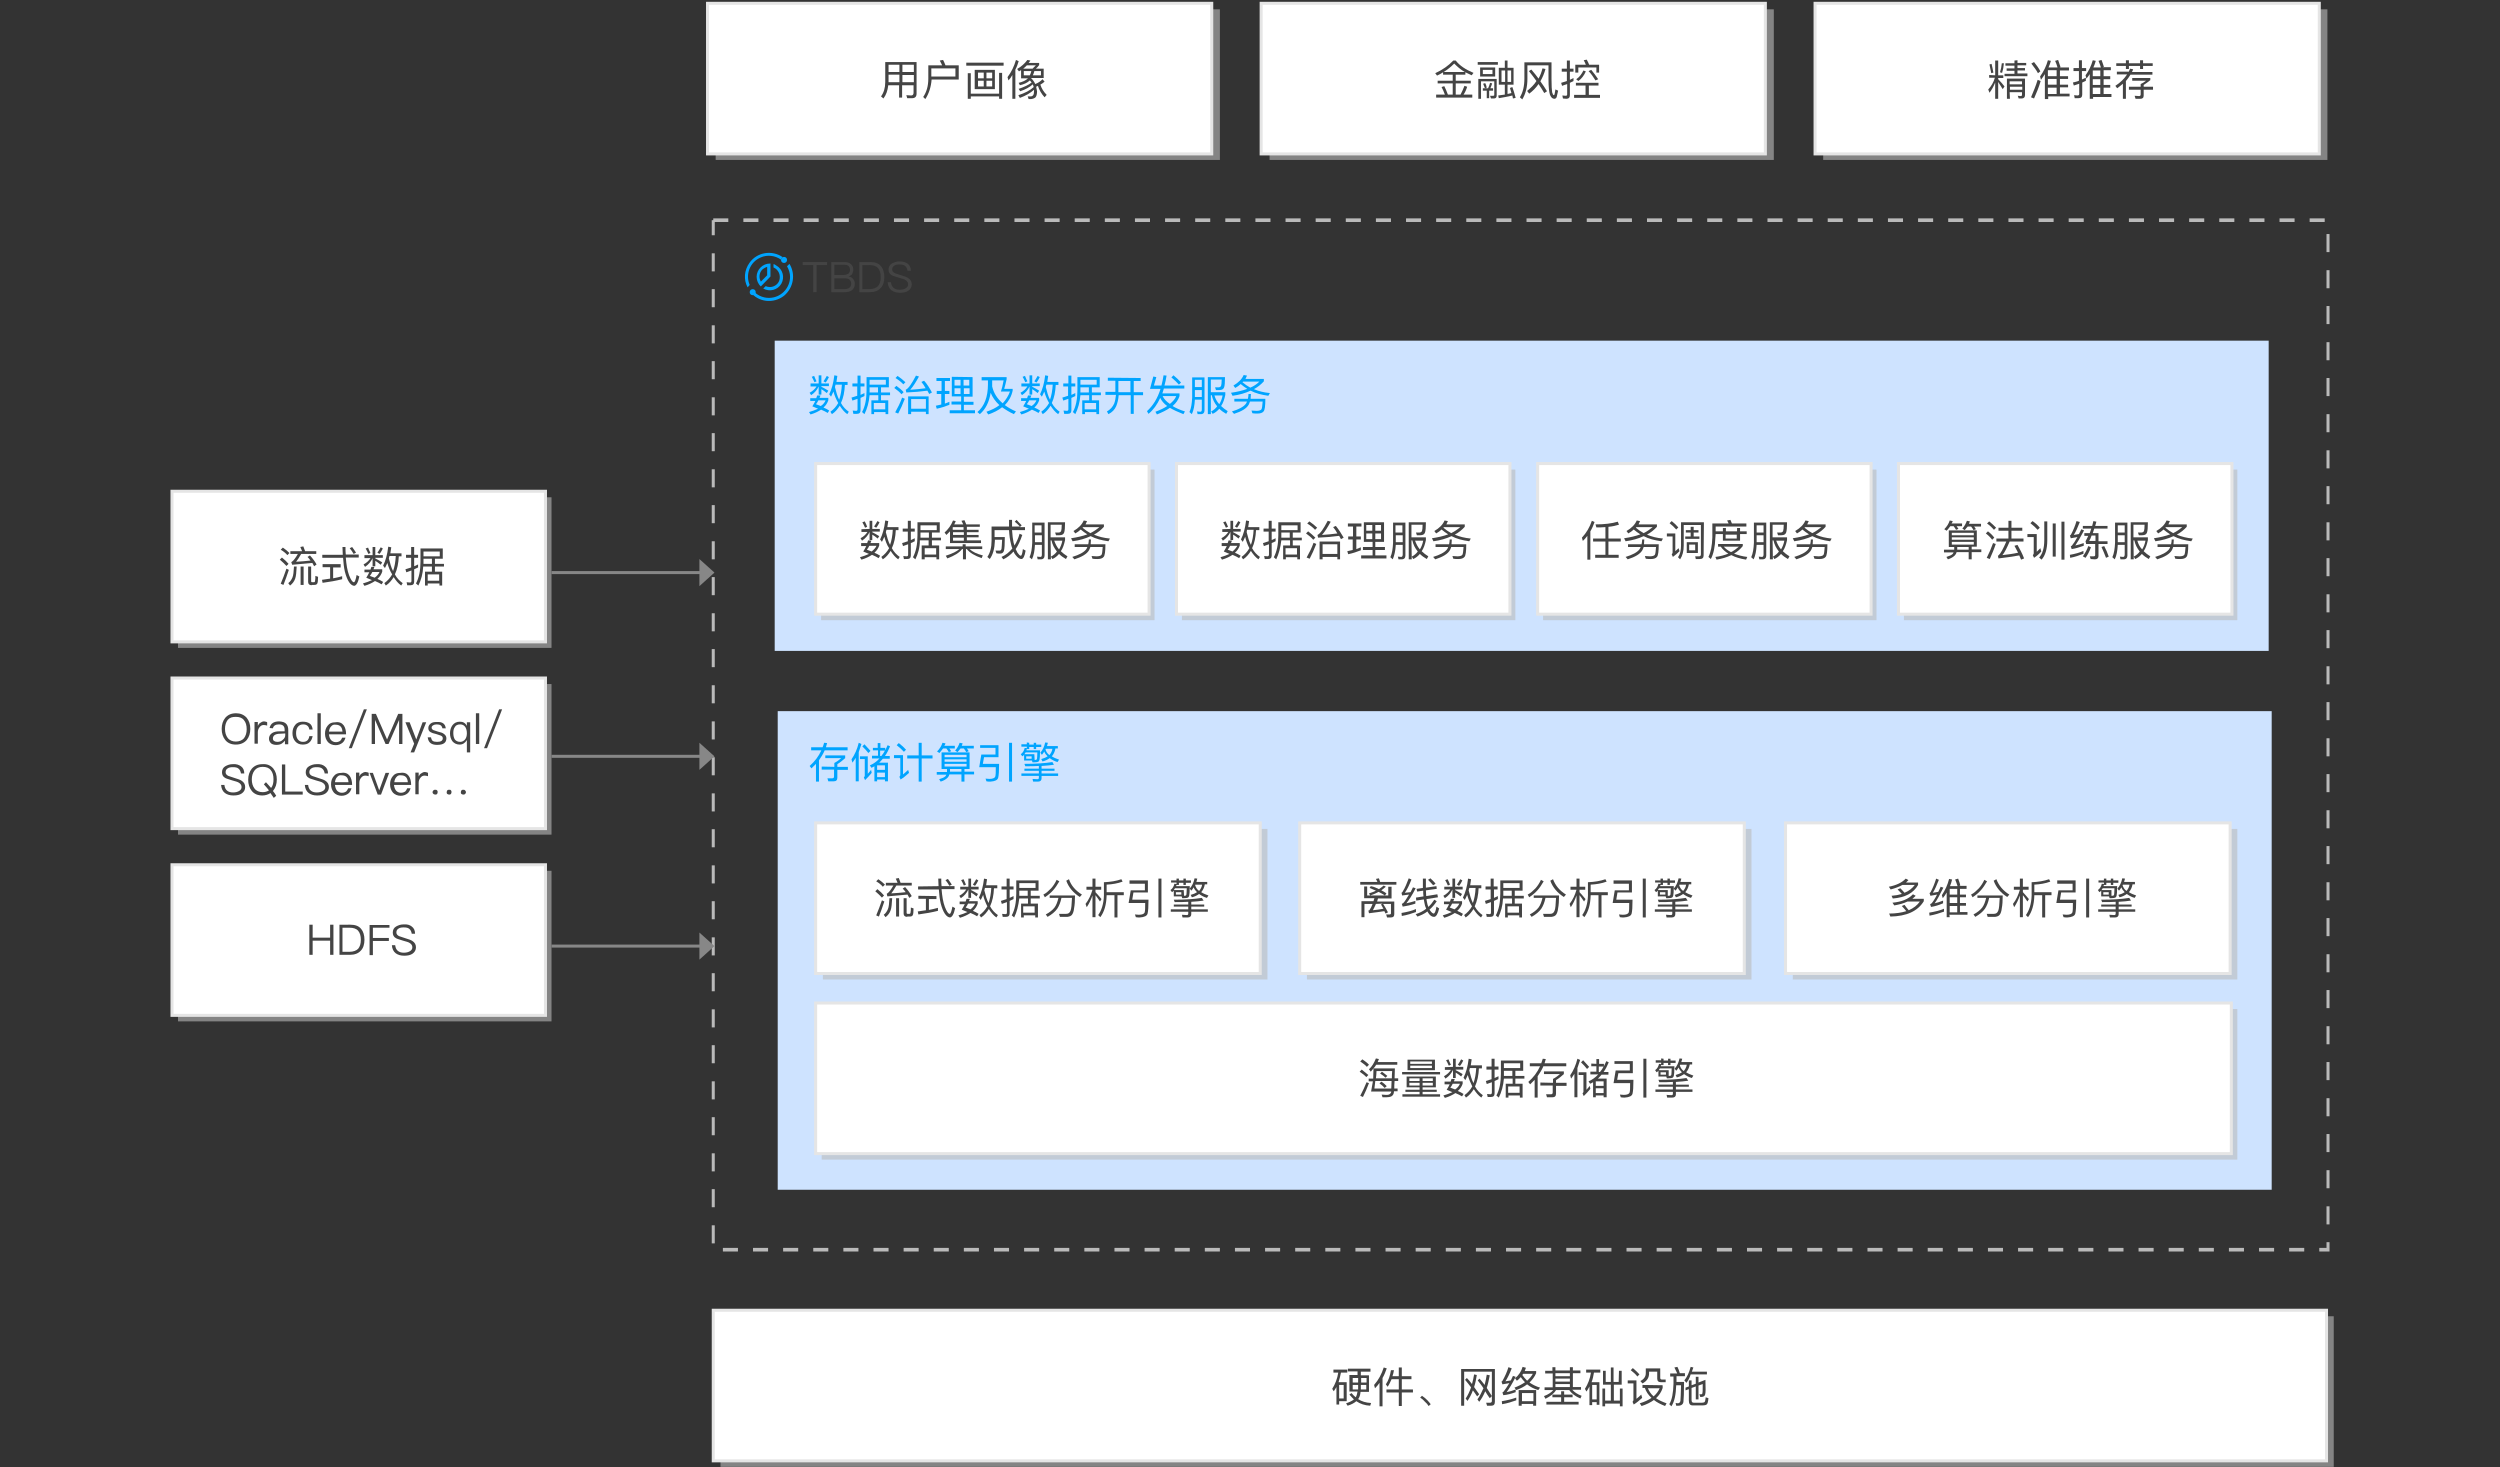 <?xml version="1.0" encoding="utf-8"?>
<!-- Generator: Adobe Illustrator 22.1.0, SVG Export Plug-In . SVG Version: 6.00 Build 0)  -->
<svg version="1.1" id="图层_1" xmlns="http://www.w3.org/2000/svg" xmlns:xlink="http://www.w3.org/1999/xlink" x="0px" y="0px"
	 viewBox="0 0 830 487.1" style="enable-background:new 0 0 830 487.1;" xml:space="preserve">
<rect x="0" y="0" width="830" height="487.1" fill="#333333" stroke="none"/>
<style type="text/css">
	.st0{fill:#CEE3FF;}
	.st1{enable-background:new    ;}
	.st2{fill:#00A4FF;}
	.st3{fill:#BABABA;}
	.st4{opacity:0.6;fill:#BBBBBB;enable-background:new    ;}
	.st5{fill:#FFFFFF;stroke:#E5E5E5;}
	.st6{fill:#444444;}
	.st7{fill:#878787;}
	.st8{fill:none;stroke:#878787;stroke-miterlimit:10;}
</style>
<title>画板 1</title>
<rect x="257.2" y="113.1" class="st0" width="496" height="103"/>
<g class="st1">
	<path class="st2" d="M272.4,131.3c-0.1,0.3-0.2,0.5-0.3,0.8h2.9v0.8c-0.3,0.9-0.8,1.7-1.6,2.4c0.7,0.3,1.3,0.6,1.9,1l-0.5,0.8
		c-0.6-0.4-1.3-0.7-2.2-1.1c-0.9,0.6-2.1,1.2-3.5,1.6l-0.5-0.8c1.1-0.3,2.1-0.7,3-1.1c-0.6-0.3-1.3-0.5-1.9-0.8
		c0.4-0.6,0.7-1.2,1-1.8H269v-0.9h2c0.1-0.3,0.2-0.6,0.3-0.9H272.4z M271.8,127.3v-2.7h0.9v2.7h2.5v0.9h-2.5v0.2
		c0.8,0.4,1.5,0.8,2.3,1.3l-0.5,0.8c-0.7-0.6-1.3-1-1.8-1.3v1.8h-0.9v-2.7c-0.5,1.1-1.3,2.1-2.5,2.9l-0.5-0.8
		c1.1-0.6,1.8-1.3,2.3-2.1h-2v-1H271.8z M271.1,126.6l-0.7,0.3c-0.3-0.7-0.6-1.3-0.9-1.8l0.8-0.3C270.5,125.4,270.8,126,271.1,126.6
		z M274.1,132.9h-2.4c-0.2,0.5-0.5,0.9-0.8,1.3c0.6,0.2,1.1,0.4,1.6,0.6C273.3,134.3,273.8,133.6,274.1,132.9z M275.2,125.2
		c-0.3,0.6-0.6,1.2-1.1,1.8l-0.7-0.4c0.4-0.6,0.8-1.2,1.1-1.8L275.2,125.2z M276.7,130c-0.3,0.6-0.5,1.2-0.8,1.7l-0.6-0.8
		c0.8-1.6,1.4-3.7,1.7-6.3l1,0.2c-0.1,0.7-0.2,1.4-0.3,2h3.7v1h-0.9c-0.1,2.3-0.5,4.3-1.3,6c0.7,1.3,1.6,2.2,2.6,2.9l-0.5,0.8
		c-1-0.7-1.8-1.7-2.5-2.8c-0.7,1.1-1.5,2.1-2.6,2.8l-0.5-0.8c1.1-0.8,1.9-1.7,2.6-2.9C277.6,132.6,277.1,131.4,276.7,130z
		 M277.2,128.5c0.4,1.6,0.8,3.1,1.4,4.2c0.5-1.4,0.8-3.1,0.9-5h-2.1L277.2,128.5z"/>
	<path class="st2" d="M283.3,137.3l-0.2-1c0.4,0,0.7,0.1,1.1,0.1s0.5-0.2,0.5-0.6v-3.4c-0.6,0.2-1.1,0.4-1.7,0.6l-0.3-1
		c0.6-0.2,1.3-0.4,1.9-0.6v-3.1H283v-1h1.7v-2.6h1v2.6h1.3v1h-1.3v2.8c0.4-0.2,0.9-0.4,1.3-0.6v1c-0.4,0.2-0.9,0.4-1.3,0.6v4.1
		c0,0.8-0.4,1.2-1.2,1.2h-1.2V137.3z M287,137.5l-0.8-0.7c1-1.8,1.5-4.3,1.5-7.2v-4.4h7.4v3.4h-2.6v1.7h3v0.9h-3v1.7h2.4v4.6H294
		v-0.7h-3.8v0.7h-0.9v-4.6h2.3v-1.7h-2.9C288.5,133.6,287.9,135.7,287,137.5z M288.7,128.6v1c0,0.2,0,0.4,0,0.7h2.8v-1.7H288.7z
		 M288.7,126.1v1.6h5.4v-1.6H288.7z M293.9,135.9v-2.1h-3.8v2.1H293.9z"/>
	<path class="st2" d="M300,130.2l-0.7,0.7c-0.6-0.7-1.4-1.4-2.4-2.1l0.7-0.7C298.6,128.8,299.4,129.5,300,130.2z M300.4,132.4
		c-0.7,1.8-1.4,3.4-2.2,4.9l-1-0.4c0.9-1.6,1.7-3.2,2.3-4.9L300.4,132.4z M300.6,126.9l-0.7,0.7c-0.6-0.7-1.5-1.4-2.6-2.1l0.7-0.7
		C299.1,125.6,299.9,126.2,300.6,126.9z M309.4,130.3l-0.9,0.5c-0.2-0.4-0.4-0.8-0.6-1.1c-2.1,0.3-4.4,0.5-7,0.6l-0.2-0.9
		c0.9-0.4,2-2,3.4-4.7l1,0.3c-1,1.8-1.9,3.3-2.9,4.4c1.8-0.1,3.5-0.3,5.1-0.5c-0.4-0.8-0.9-1.5-1.4-2.1l0.9-0.4
		C307.8,127.5,308.6,128.8,309.4,130.3z M308.4,137.5h-1v-0.8h-4.9v0.8h-1v-5.9h6.8v5.9H308.4z M307.4,135.7v-3.2h-4.9v3.2H307.4z"
		/>
	<path class="st2" d="M312.6,129.8v-3.3h-1.7v-1h4.5v1h-1.7v3.3h1.5v1h-1.5v3.2c0.5-0.2,1-0.4,1.5-0.6v1c-1.3,0.5-2.7,1-4.2,1.3
		l-0.3-1c0.6-0.1,1.2-0.3,1.8-0.4v-3.5H311v-1H312.6z M322.9,125.2v6.5H320v1.7h3.2v1H320v1.8h3.7v1h-8.4v-1h3.8v-1.9h-3.2v-1h3.2
		v-1.7H316v-6.5L322.9,125.2L322.9,125.2z M318.9,128v-1.9h-2v1.9H318.9z M318.9,128.9h-2v1.9h2V128.9z M319.9,128h1.9v-1.9h-1.9
		V128z M321.9,128.9H320v1.9h1.9V128.9z"/>
	<path class="st2" d="M325.9,126.2v-1h8.3v0.7c-0.3,1.2-0.5,2.3-0.8,3.2h2.8v0.6c-0.4,1.9-1.3,3.5-2.6,4.8c1.1,0.8,2.3,1.5,3.7,2.1
		l-0.7,0.9c-1.5-0.7-2.8-1.5-3.9-2.3c-1.2,1-2.8,1.8-4.6,2.4l-0.6-0.9c1.7-0.6,3.2-1.3,4.3-2.2c-1.3-1.2-2.3-2.6-2.9-4.1
		c-0.5,3.1-1.7,5.5-3.6,7.1l-0.8-0.7c2.3-1.9,3.5-5,3.5-9.2v-1.3h-2.1V126.2z M335.3,130h-3c0.3-0.8,0.6-2.1,0.9-3.7h-3.8v1.3
		c0,0.2,0,0.4,0,0.7c0.5,2.2,1.7,4.1,3.5,5.6C334,132.7,334.8,131.4,335.3,130z"/>
	<path class="st2" d="M342.4,131.3c-0.1,0.3-0.2,0.5-0.3,0.8h2.9v0.8c-0.3,0.9-0.8,1.7-1.6,2.4c0.7,0.3,1.3,0.6,1.9,1l-0.5,0.8
		c-0.6-0.4-1.3-0.7-2.2-1.1c-0.9,0.6-2.1,1.2-3.5,1.6l-0.5-0.8c1.1-0.3,2.1-0.7,3-1.1c-0.6-0.3-1.3-0.5-1.9-0.8
		c0.4-0.6,0.7-1.2,1-1.8H339v-0.9h2c0.1-0.3,0.2-0.6,0.3-0.9H342.4z M341.8,127.3v-2.7h0.9v2.7h2.5v0.9h-2.5v0.2
		c0.8,0.4,1.5,0.8,2.3,1.3l-0.5,0.8c-0.7-0.6-1.3-1-1.8-1.3v1.8h-0.9v-2.7c-0.5,1.1-1.3,2.1-2.5,2.9l-0.5-0.8
		c1.1-0.6,1.8-1.3,2.3-2.1h-2v-1H341.8z M341.1,126.6l-0.7,0.3c-0.3-0.7-0.6-1.3-0.9-1.8l0.8-0.3C340.5,125.4,340.8,126,341.1,126.6
		z M344.1,132.9h-2.4c-0.2,0.5-0.5,0.9-0.8,1.3c0.6,0.2,1.1,0.4,1.6,0.6C343.3,134.3,343.8,133.6,344.1,132.9z M345.2,125.2
		c-0.3,0.6-0.6,1.2-1.1,1.8l-0.7-0.4c0.4-0.6,0.8-1.2,1.1-1.8L345.2,125.2z M346.7,130c-0.3,0.6-0.5,1.2-0.8,1.7l-0.6-0.8
		c0.8-1.6,1.4-3.7,1.7-6.3l1,0.2c-0.1,0.7-0.2,1.4-0.3,2h3.7v1h-0.9c-0.1,2.3-0.5,4.3-1.3,6c0.7,1.3,1.6,2.2,2.6,2.9l-0.5,0.8
		c-1-0.7-1.8-1.7-2.5-2.8c-0.7,1.1-1.5,2.1-2.6,2.8l-0.5-0.8c1.1-0.8,1.9-1.7,2.6-2.9C347.6,132.6,347.1,131.4,346.7,130z
		 M347.2,128.5c0.4,1.6,0.8,3.1,1.4,4.2c0.5-1.4,0.8-3.1,0.9-5h-2.1L347.2,128.5z"/>
	<path class="st2" d="M353.3,137.3l-0.2-1c0.4,0,0.7,0.1,1.1,0.1s0.5-0.2,0.5-0.6v-3.4c-0.6,0.2-1.1,0.4-1.7,0.6l-0.3-1
		c0.6-0.2,1.3-0.4,1.9-0.6v-3.1H353v-1h1.7v-2.6h1v2.6h1.3v1h-1.3v2.8c0.4-0.2,0.9-0.4,1.3-0.6v1c-0.4,0.2-0.9,0.4-1.3,0.6v4.1
		c0,0.8-0.4,1.2-1.2,1.2h-1.2V137.3z M357,137.5l-0.8-0.7c1-1.8,1.5-4.3,1.5-7.2v-4.4h7.4v3.4h-2.6v1.7h3v0.9h-3v1.7h2.4v4.6H364
		v-0.7h-3.8v0.7h-0.9v-4.6h2.3v-1.7h-2.9C358.5,133.6,357.9,135.7,357,137.5z M358.7,128.6v1c0,0.2,0,0.4,0,0.7h2.8v-1.7H358.7z
		 M358.7,126.1v1.6h5.4v-1.6H358.7z M363.9,135.9v-2.1h-3.8v2.1H363.9z"/>
	<path class="st2" d="M378.7,125.5v1h-2.3v3.7h3.1v1h-3.1v6.2h-1v-6.2h-4c-0.1,1.4-0.4,2.6-0.8,3.6c-0.5,1.2-1.4,2.1-2.6,2.7
		l-0.5-0.9c1.1-0.6,1.9-1.5,2.4-2.6c0.3-0.8,0.5-1.8,0.6-2.9H367v-1h3.3c0-0.2,0-0.4,0-0.5v-3.2h-2.5v-1L378.7,125.5L378.7,125.5z
		 M371.3,129.7c0,0.2,0,0.3,0,0.5h4v-3.7h-4V129.7z"/>
	<path class="st2" d="M382.9,125l1,0.2l-0.8,2.8h2.5c0.3-1.1,0.5-2.2,0.7-3.4l1,0.1c-0.2,1.2-0.4,2.3-0.7,3.3h6.6v1h-6.8
		c-0.2,0.6-0.3,1.1-0.5,1.6h5.7v0.9c-0.4,1.2-1.1,2.3-2.3,3.3c1.1,0.7,2.5,1.3,4.1,1.8l-0.5,0.9c-1.8-0.7-3.3-1.4-4.5-2.1
		c-1.1,0.8-2.6,1.5-4.3,2.2l-0.5-0.9c1.6-0.6,2.9-1.2,3.9-1.9c-1.1-0.8-1.9-1.8-2.3-2.7c-1,2.2-2.3,4-3.9,5.3l-0.5-0.9
		c2-1.8,3.5-4.2,4.5-7.4h-3.5L382.9,125z M388.4,134.1c1-0.8,1.8-1.7,2.1-2.6H386C386.4,132.4,387.2,133.3,388.4,134.1z M392.1,127
		l-0.7,0.7c-0.6-0.7-1.4-1.5-2.5-2.4l0.7-0.7C390.6,125.4,391.4,126.2,392.1,127z"/>
	<path class="st2" d="M395.7,137.5l-0.8-0.7c0.6-1.3,0.8-2.9,0.9-4.8v-6.7h4.1v10.9c0,0.8-0.4,1.3-1.2,1.3h-1.1l-0.2-0.9
		c0.4,0,0.7,0.1,1.1,0.1s0.5-0.3,0.5-0.8v-3.2h-2.3C396.6,134.6,396.3,136.2,395.7,137.5z M399,126.1h-2.3v2.4h2.3V126.1z
		 M396.7,131.8h2.3v-2.3h-2.3V131.8z M402,137.5h-1v-12.3h5.7c0,1.7-0.1,2.9-0.3,3.4c-0.2,0.6-0.7,0.9-1.6,0.9h-1.1l-0.3-0.9
		c0.2,0,0.5,0,0.9,0c0.3,0,0.6,0,0.7-0.1c0.2-0.1,0.3-0.2,0.4-0.4c0.1-0.3,0.2-1,0.2-2.1H402v4.2h4.8v0.9c-0.3,1.4-0.7,2.7-1.4,3.7
		c0.6,0.6,1.4,1.2,2.2,1.7l-0.5,0.9c-0.9-0.5-1.7-1.1-2.3-1.7c-0.6,0.7-1.3,1.3-2.2,1.7l-0.5-0.8c0.8-0.4,1.5-1,2-1.7
		c-0.9-1.1-1.5-2.3-1.8-3.7H402V137.5z M404.8,134.2c0.5-0.8,0.9-1.8,1.1-2.9h-2.7C403.5,132.4,404,133.3,404.8,134.2z"/>
	<path class="st2" d="M414,124.7c-0.2,0.4-0.3,0.7-0.5,1.1h6.1v0.8c-0.9,1-2,1.9-3.3,2.6c1.6,0.7,3.3,1.1,5.3,1.3l-0.5,0.9
		c-2.2-0.3-4.2-0.8-5.9-1.7c-1.7,0.8-3.7,1.4-6,1.7l-0.5-1c2-0.3,3.8-0.7,5.4-1.3c-0.8-0.5-1.5-1-2.2-1.6c-0.5,0.5-1.1,0.9-1.8,1.3
		l-0.6-0.8c1.7-1,2.8-2.1,3.4-3.5L414,124.7z M415.3,130.8c0,0.6-0.1,1.1-0.1,1.6h4.9c0,2.4-0.2,3.8-0.6,4.2
		c-0.4,0.5-1.1,0.7-2.1,0.7c-0.4,0-1,0-1.6-0.1l-0.3-0.9l1.7,0.1c0.8,0,1.4-0.2,1.6-0.5s0.3-1.2,0.4-2.6H415c-0.1,0.4-0.3,0.7-0.4,1
		c-0.7,1.3-2.4,2.3-4.9,3.1l-0.7-0.8c2.3-0.7,3.8-1.5,4.6-2.5c0.2-0.3,0.3-0.5,0.4-0.8h-4.2v-0.9h4.5c0.1-0.5,0.2-1,0.2-1.6H415.3z
		 M418.1,126.7h-5.4l-0.2,0.2c0.8,0.7,1.7,1.3,2.6,1.8C416.3,128.2,417.3,127.5,418.1,126.7z"/>
</g>
<rect x="258.2" y="236.1" class="st0" width="496" height="158.9"/>
<g class="st1">
	<path class="st2" d="M273.1,248.1c0.2-0.5,0.4-1,0.5-1.5l1,0.1c-0.1,0.5-0.3,0.9-0.4,1.4h7.2v1h-7.6c-0.5,1.2-1.2,2.3-1.9,3.3v7.1
		h-1v-5.9c-0.5,0.5-1,1-1.5,1.5l-0.6-0.8c1.7-1.5,3-3.2,3.9-5.2h-3.4v-1H273.1z M277,254.6v-1.3c0.8-0.4,1.6-1,2.3-1.6H274v-0.9h6.6
		v0.9c-0.8,0.7-1.6,1.4-2.6,2v0.9h3.5v1H278v2.6c0,0.8-0.4,1.2-1.2,1.2H275l-0.3-1c0.5,0,1,0,1.6,0c0.4,0,0.6-0.2,0.6-0.6v-2.3h-4.1
		v-1L277,254.6L277,254.6z"/>
	<path class="st2" d="M283,253.2l-0.3-1.1c1.1-1.6,1.9-3.4,2.4-5.5l0.9,0.4c-0.3,1-0.6,1.9-0.9,2.7v9.7h-1v-7.8
		C283.7,252.2,283.4,252.7,283,253.2z M288.1,251v5.9c0.4-0.4,0.7-0.8,1.1-1.3l0.2,1c-0.7,0.9-1.5,1.7-2.2,2.4l-0.4-0.9
		c0.2-0.2,0.3-0.4,0.3-0.5V252h-1.6v-0.9h2.6V251z M289,249.3l-0.7,0.7c-0.5-0.7-1.2-1.4-2-2.2l0.7-0.7
		C287.7,247.9,288.4,248.6,289,249.3z M291.4,248.3v-1.6h0.9v1.6h1.6v0.8c0.3-0.6,0.5-1.1,0.8-1.7l0.8,0.4c-0.5,1.2-1,2.2-1.7,3.2
		h1.6v0.9h-2.3c-0.4,0.5-0.8,0.9-1.2,1.3h2.9v6.2h-1v-0.6h-2.6v0.6h-0.9v-5c-0.3,0.2-0.7,0.4-1,0.5l-0.5-0.8
		c1.2-0.5,2.3-1.3,3.2-2.3h-2.5v-0.9h2v-1.8h-1.7v-0.8H291.4z M293.8,254.1h-2.6v1.5h2.6V254.1z M291.2,258h2.6v-1.5h-2.6V258z
		 M293.8,249.2h-1.6v1.8h0.4C293.1,250.4,293.5,249.8,293.8,249.2z"/>
	<path class="st2" d="M299.8,250.9v6.2c0.5-0.4,1.1-0.9,1.7-1.5l0.3,1c-0.9,0.8-1.8,1.6-2.8,2.2l-0.4-0.9c0.2-0.2,0.3-0.4,0.3-0.6
		v-5.6h-2.1v-1h3V250.9z M300.8,248.9l-0.7,0.7c-0.6-0.7-1.4-1.4-2.4-2.2l0.7-0.7C299.4,247.5,300.2,248.2,300.8,248.9z M305,250.8
		v-4.2h1v4.2h3.6v1H306v7.7h-1v-7.7h-3.8v-1H305z"/>
	<path class="st2" d="M321.9,249.8v5.5h-1.7v0.9h3.2v0.9h-3.2v2.4h-1v-2.4h-4c-0.1,0.4-0.3,0.8-0.6,1.1c-0.5,0.5-1.3,1-2.3,1.3
		l-0.5-0.8c1-0.3,1.7-0.6,2.1-1c0.1-0.2,0.2-0.3,0.3-0.5H311v-0.9h3.4c0-0.1,0-0.3,0-0.4v-0.6h-1.8v-5.5H321.9z M311.9,250l-0.8-0.5
		c0.9-0.9,1.5-1.9,1.8-2.9l1,0.2c-0.1,0.3-0.2,0.6-0.4,0.8h3.5v0.9h-1.8c0.2,0.3,0.4,0.6,0.6,0.9l-0.8,0.3c-0.2-0.4-0.5-0.8-0.8-1.2
		h-1.1C312.7,249,312.3,249.5,311.9,250z M320.9,251.4v-0.8h-7.3v0.8H320.9z M320.9,252.9v-0.8h-7.3v0.8H320.9z M320.9,253.6h-7.3
		v0.9h7.3V253.6z M315.4,255.8c0,0.1,0,0.3,0,0.4h3.8v-0.9h-3.8V255.8z M317.9,249.7l-0.8-0.5c0.7-0.8,1.2-1.7,1.5-2.6l1,0.2
		l-0.3,0.8h4v0.9H321c0.3,0.3,0.4,0.6,0.6,0.9l-0.8,0.3c-0.2-0.4-0.5-0.8-0.8-1.2h-1.1C318.6,248.9,318.2,249.3,317.9,249.7z"/>
	<path class="st2" d="M326.3,253.6h5.4c0,2.3-0.1,3.8-0.3,4.6c-0.2,0.8-1.1,1.2-2.6,1.3c-0.4,0-0.9,0-1.3-0.1l-0.3-0.9
		c0.4,0,0.9,0.1,1.3,0.1c1.1,0,1.7-0.3,1.9-0.7c0.2-0.5,0.2-1.6,0.2-3.2h-5.5l0.7-4.2h4.7v-2.2h-5.1v-0.9h6.1v4h-4.8L326.3,253.6z
		 M336,246.6v12.9h-1v-12.9H336z"/>
	<path class="st2" d="M341.7,246.6v0.6h1.5v-0.6h0.8v0.6h1.7v0.8H344v0.7h-0.8V248h-1.5v0.7h-0.8c-0.1,0.1-0.1,0.3-0.1,0.4h4.5
		c0,1.8-0.1,2.9-0.2,3.2c-0.1,0.3-0.2,0.5-0.4,0.6c-0.2,0.1-0.7,0.2-1.4,0.2h-0.5l-0.2-0.6H340v-1.9c-0.2,0.2-0.4,0.4-0.6,0.5
		l-0.5-0.7c0.7-0.5,1.1-1.2,1.3-2.1l0.7,0.1v-0.5h-1.8v-0.8h1.8v-0.6L341.7,246.6L341.7,246.6z M349.9,253.9
		c-1.2,0.2-2.6,0.3-4.1,0.4v0.9h4.3v0.7h-4.3v0.9h5.5v0.8h-5.5v0.8c0,0.7-0.4,1.1-1.2,1.1H343l-0.2-0.9c0.5,0,1.1,0.1,1.6,0.1
		c0.4,0,0.5-0.2,0.5-0.5v-0.6h-5.8v-0.8h5.8v-0.9h-4.8v-0.7h4.8v-0.9c-1.4,0.1-2.9,0.1-4.5,0.1l-0.3-0.8c3.8,0,6.9-0.2,9.3-0.6
		L349.9,253.9z M343.5,252.3c0.3,0,0.5,0,0.6-0.1s0.2-0.2,0.2-0.4c0-0.2,0.1-0.9,0.1-2h-3.9c-0.1,0.2-0.3,0.4-0.4,0.6h3.3
		L343.5,252.3L343.5,252.3z M342.5,251.1h-1.8v0.8h1.8V251.1z M345.9,250.6l-0.5-0.7c0.8-0.9,1.3-2,1.6-3.4l0.9,0.1
		c-0.1,0.4-0.2,0.7-0.3,1.1h3.6v0.8h-0.8c-0.2,1.1-0.6,1.9-1.2,2.6c0.6,0.4,1.5,0.8,2.4,1.1l-0.5,0.8c-1.1-0.3-1.9-0.8-2.6-1.3
		c-0.7,0.5-1.5,0.9-2.4,1.1l-0.4-0.8c0.8-0.2,1.5-0.5,2.1-0.9c-0.5-0.5-0.9-1-1.1-1.6C346.4,250,346.2,250.3,345.9,250.6z
		 M347.1,248.8c0.2,0.7,0.6,1.4,1.3,1.9c0.5-0.6,0.9-1.3,1-2.1h-2.2C347.2,248.6,347.2,248.7,347.1,248.8z"/>
</g>
<g>
	<path class="st3" d="M773.4,415.5H770v-1.2h2.4v-1.9h1V415.5z M765,415.5h-5v-1.2h5V415.5z M755,415.5h-5v-1.2h5V415.5z M745,415.5
		h-5v-1.2h5V415.5z M735,415.5h-5v-1.2h5V415.5z M725,415.5h-5v-1.2h5V415.5z M715,415.5h-5v-1.2h5V415.5z M705,415.5h-5v-1.2h5
		V415.5z M695,415.5h-5v-1.2h5V415.5z M685,415.5h-5v-1.2h5V415.5z M675,415.5h-5v-1.2h5V415.5z M665,415.5h-5v-1.2h5V415.5z
		 M655,415.5h-5v-1.2h5V415.5z M645,415.5h-5v-1.2h5V415.5z M635,415.5h-5v-1.2h5V415.5z M625,415.5h-5v-1.2h5V415.5z M615,415.5h-5
		v-1.2h5V415.5z M605,415.5h-5v-1.2h5V415.5z M595,415.5h-5v-1.2h5V415.5z M585,415.5h-5v-1.2h5V415.5z M575,415.5h-5v-1.2h5V415.5z
		 M565,415.5h-5v-1.2h5V415.5z M555,415.5h-5v-1.2h5V415.5z M545,415.5h-5v-1.2h5V415.5z M535,415.5h-5v-1.2h5V415.5z M525,415.5h-5
		v-1.2h5V415.5z M515,415.5h-5v-1.2h5V415.5z M505,415.5h-5v-1.2h5V415.5z M495,415.5h-5v-1.2h5V415.5z M485,415.5h-5v-1.2h5V415.5z
		 M475,415.5h-5v-1.2h5V415.5z M465,415.5h-5v-1.2h5V415.5z M455,415.5h-5v-1.2h5V415.5z M445,415.5h-5v-1.2h5V415.5z M435,415.5h-5
		v-1.2h5V415.5z M425,415.5h-5v-1.2h5V415.5z M415,415.5h-5v-1.2h5V415.5z M405,415.5h-5v-1.2h5V415.5z M395,415.5h-5v-1.2h5V415.5z
		 M385,415.5h-5v-1.2h5V415.5z M375,415.5h-5v-1.2h5V415.5z M365,415.5h-5v-1.2h5V415.5z M355,415.5h-5v-1.2h5V415.5z M345,415.5h-5
		v-1.2h5V415.5z M335,415.5h-5v-1.2h5V415.5z M325,415.5h-5v-1.2h5V415.5z M315,415.5h-5v-1.2h5V415.5z M305,415.5h-5v-1.2h5V415.5z
		 M295,415.5h-5v-1.2h5V415.5z M285,415.5h-5v-1.2h5V415.5z M275,415.5h-5v-1.2h5V415.5z M265,415.5h-5v-1.2h5V415.5z M255,415.5h-5
		v-1.2h5V415.5z M245,415.5h-5v-1.2h5V415.5z M237.3,412.8h-1v-6h1V412.8z M773.4,406.5h-1v-6h1V406.5z M237.3,400.8h-1v-6h1V400.8z
		 M773.4,394.5h-1v-6h1V394.5z M237.3,388.9h-1v-6h1V388.9z M773.4,382.5h-1v-6h1V382.5z M237.3,376.9h-1v-6h1V376.9z M773.4,370.6
		h-1v-6h1V370.6z M237.3,365h-1v-6h1V365z M773.4,358.6h-1v-6h1V358.6z M237.3,353h-1v-6h1V353z M773.4,346.7h-1v-6h1V346.7z
		 M237.3,341.1h-1v-6h1V341.1z M773.4,334.7h-1v-6h1V334.7z M237.3,329.1h-1v-6h1V329.1z M773.4,322.8h-1v-6h1V322.8z M237.3,317.2
		h-1v-6h1V317.2z M773.4,310.8h-1v-6h1V310.8z M237.3,305.2h-1v-6h1V305.2z M773.4,298.9h-1v-6h1V298.9z M237.3,293.3h-1v-6h1V293.3
		z M773.4,286.9h-1v-6h1V286.9z M237.3,281.3h-1v-6h1V281.3z M773.4,275h-1v-6h1V275z M237.3,269.4h-1v-6h1V269.4z M773.4,263h-1v-6
		h1V263z M237.3,257.4h-1v-6h1V257.4z M773.4,251.1h-1v-6h1V251.1z M237.3,245.5h-1v-6h1V245.5z M773.4,239.1h-1v-6h1V239.1z
		 M237.3,233.5h-1v-6h1V233.5z M773.4,227.2h-1v-6h1V227.2z M237.3,221.5h-1v-6h1V221.5z M773.4,215.2h-1v-6h1V215.2z M237.3,209.6
		h-1v-6h1V209.6z M773.4,203.3h-1v-6h1V203.3z M237.3,197.6h-1v-6h1V197.6z M773.4,191.3h-1v-6h1V191.3z M237.3,185.7h-1v-6h1V185.7
		z M773.4,179.4h-1v-6h1V179.4z M237.3,173.7h-1v-6h1V173.7z M773.4,167.4h-1v-6h1V167.4z M237.3,161.8h-1v-6h1V161.8z M773.4,155.5
		h-1v-6h1V155.5z M237.3,149.8h-1v-6h1V149.8z M773.4,143.5h-1v-6h1V143.5z M237.3,137.9h-1v-6h1V137.9z M773.4,131.5h-1v-6h1V131.5
		z M237.3,125.9h-1v-6h1V125.9z M773.4,119.6h-1v-6h1V119.6z M237.3,114h-1v-6h1V114z M773.4,107.6h-1v-6h1V107.6z M237.3,102h-1v-6
		h1V102z M773.4,95.7h-1v-6h1V95.7z M237.3,90.1h-1v-6h1V90.1z M773.4,83.7h-1v-6h1V83.7z M237.3,78.1h-1v-5h0.5v-0.6h5v1.2h-4.5
		V78.1z M771.8,73.7h-5v-1.2h5V73.7z M761.8,73.7h-5v-1.2h5V73.7z M751.8,73.7h-5v-1.2h5V73.7z M741.8,73.7h-5v-1.2h5V73.7z
		 M731.8,73.7h-5v-1.2h5V73.7z M721.8,73.7h-5v-1.2h5V73.7z M711.8,73.7h-5v-1.2h5V73.7z M701.8,73.7h-5v-1.2h5V73.7z M691.8,73.7
		h-5v-1.2h5V73.7z M681.8,73.7h-5v-1.2h5V73.7z M671.8,73.7h-5v-1.2h5V73.7z M661.8,73.7h-5v-1.2h5V73.7z M651.8,73.7h-5v-1.2h5
		V73.7z M641.8,73.7h-5v-1.2h5V73.7z M631.8,73.7h-5v-1.2h5V73.7z M621.8,73.7h-5v-1.2h5V73.7z M611.8,73.7h-5v-1.2h5V73.7z
		 M601.8,73.7h-5v-1.2h5V73.7z M591.8,73.7h-5v-1.2h5V73.7z M581.8,73.7h-5v-1.2h5V73.7z M571.8,73.7h-5v-1.2h5V73.7z M561.8,73.7
		h-5v-1.2h5V73.7z M551.8,73.7h-5v-1.2h5V73.7z M541.8,73.7h-5v-1.2h5V73.7z M531.8,73.7h-5v-1.2h5V73.7z M521.8,73.7h-5v-1.2h5
		V73.7z M511.8,73.7h-5v-1.2h5V73.7z M501.8,73.7h-5v-1.2h5V73.7z M491.8,73.7h-5v-1.2h5V73.7z M481.8,73.7h-5v-1.2h5V73.7z
		 M471.8,73.7h-5v-1.2h5V73.7z M461.8,73.7h-5v-1.2h5V73.7z M451.8,73.7h-5v-1.2h5V73.7z M441.8,73.7h-5v-1.2h5V73.7z M431.8,73.7
		h-5v-1.2h5V73.7z M421.8,73.7h-5v-1.2h5V73.7z M411.8,73.7h-5v-1.2h5V73.7z M401.8,73.7h-5v-1.2h5V73.7z M391.8,73.7h-5v-1.2h5
		V73.7z M381.8,73.7h-5v-1.2h5V73.7z M371.8,73.7h-5v-1.2h5V73.7z M361.8,73.7h-5v-1.2h5V73.7z M351.8,73.7h-5v-1.2h5V73.7z
		 M341.8,73.7h-5v-1.2h5V73.7z M331.8,73.7h-5v-1.2h5V73.7z M321.8,73.7h-5v-1.2h5V73.7z M311.8,73.7h-5v-1.2h5V73.7z M301.8,73.7
		h-5v-1.2h5V73.7z M291.8,73.7h-5v-1.2h5V73.7z M281.8,73.7h-5v-1.2h5V73.7z M271.8,73.7h-5v-1.2h5V73.7z M261.8,73.7h-5v-1.2h5
		V73.7z M251.8,73.7h-5v-1.2h5V73.7z"/>
</g>
<g>
	<g>
		<rect x="272.6" y="155.9" class="st4" width="110.7" height="50"/>
		<rect x="270.8" y="153.9" class="st5" width="110.7" height="50"/>
	</g>
	<g class="st1">
		<path class="st6" d="M289.3,179.5c-0.1,0.3-0.2,0.5-0.3,0.8h2.9v0.8c-0.3,0.9-0.8,1.7-1.6,2.4c0.7,0.3,1.3,0.6,1.9,1l-0.5,0.8
			c-0.6-0.4-1.3-0.7-2.2-1.1c-0.9,0.6-2.1,1.2-3.5,1.6l-0.5-0.8c1.1-0.3,2.1-0.7,3-1.1c-0.6-0.3-1.3-0.5-1.9-0.8
			c0.4-0.6,0.7-1.2,1-1.8h-1.7v-1h2c0.1-0.3,0.2-0.6,0.3-0.9L289.3,179.5z M288.7,175.6v-2.7h0.9v2.7h2.5v0.9h-2.5v0.2
			c0.8,0.4,1.5,0.8,2.3,1.3l-0.5,0.8c-0.7-0.6-1.3-1-1.8-1.3v1.8h-0.9v-2.7c-0.5,1.1-1.3,2.1-2.5,2.9l-0.5-0.8
			c1.1-0.6,1.8-1.3,2.3-2.1h-2v-0.9L288.7,175.6L288.7,175.6z M287.9,174.9l-0.7,0.3c-0.3-0.7-0.6-1.3-0.9-1.8l0.8-0.3
			C287.4,173.7,287.7,174.3,287.9,174.9z M291,181.2h-2.4c-0.2,0.5-0.5,0.9-0.8,1.3c0.6,0.2,1.1,0.4,1.6,0.6
			C290.1,182.5,290.7,181.9,291,181.2z M292,173.4c-0.3,0.6-0.6,1.2-1.1,1.8l-0.7-0.4c0.4-0.6,0.8-1.2,1.1-1.8L292,173.4z
			 M293.6,178.2c-0.3,0.6-0.5,1.2-0.8,1.7l-0.6-0.8c0.8-1.6,1.4-3.7,1.7-6.3l1,0.2c-0.1,0.7-0.2,1.4-0.3,2h3.7v1h-0.9
			c-0.1,2.3-0.5,4.3-1.3,6c0.7,1.3,1.6,2.2,2.6,2.9l-0.5,0.8c-1-0.7-1.8-1.7-2.5-2.8c-0.7,1.1-1.5,2.1-2.6,2.8l-0.5-0.8
			c1.1-0.8,1.9-1.7,2.6-2.9C294.4,180.9,294,179.6,293.6,178.2z M294.1,176.7c0.4,1.6,0.8,3.1,1.4,4.2c0.5-1.4,0.8-3.1,0.9-5h-2.1
			L294.1,176.7z"/>
		<path class="st6" d="M300.1,185.6l-0.2-1c0.4,0,0.7,0.1,1.1,0.1s0.5-0.2,0.5-0.6v-3.4c-0.6,0.2-1.1,0.4-1.7,0.6l-0.3-1
			c0.6-0.2,1.3-0.4,1.9-0.6v-3.2h-1.7v-1h1.7v-2.6h1v2.6h1.3v1h-1.3v2.8c0.4-0.2,0.9-0.4,1.3-0.6v1c-0.4,0.2-0.9,0.4-1.3,0.6v4.1
			c0,0.8-0.4,1.2-1.2,1.2L300.1,185.6L300.1,185.6z M303.9,185.7l-0.8-0.7c1-1.8,1.5-4.3,1.5-7.2v-4.4h7.4v3.4h-2.6v1.7h3v0.9h-3
			v1.7h2.4v4.6h-0.9V185H307v0.7h-1v-4.6h2.3v-1.7h-2.9C305.4,181.8,304.8,183.9,303.9,185.7z M305.6,176.8v1c0,0.2,0,0.4,0,0.7h2.8
			v-1.7H305.6z M305.6,174.4v1.6h5.4v-1.6H305.6z M310.8,184.1V182H307v2.1H310.8z"/>
		<path class="st6" d="M314.2,177.6l-0.6-0.8c1.2-1.1,2.2-2.4,2.8-4l0.9,0.2c-0.1,0.4-0.3,0.7-0.5,1.1h3c-0.2-0.4-0.4-0.8-0.6-1.2
			l1-0.2c0.2,0.4,0.4,0.9,0.6,1.4h4.5v0.8H321v1h3.9v0.8H321v0.9h3.9v0.8H321v1h4.7v0.9h-10.3v-3.9
			C315,176.8,314.6,177.2,314.2,177.6z M314,182.3v-0.9h5.6v-0.7h1v0.7h5.5v0.9h-4.2c1,0.9,2.4,1.6,4.4,2.1l-0.4,0.9
			c-2.3-0.8-4-1.8-4.9-3h-0.3v3.4h-1v-3.4h-0.3c-0.9,1.2-2.5,2.2-4.9,3.1l-0.5-0.9c2.2-0.7,3.6-1.4,4.5-2.2L314,182.3L314,182.3z
			 M320,175h-3.6l-0.1,0.1v0.8h3.6V175H320z M320,176.7h-3.6v0.9h3.6V176.7z M320,178.5h-3.6v1h3.6V178.5z"/>
		<path class="st6" d="M339.2,174.4l-0.6,0.6h1.7v1H336c0.1,1.7,0.3,3.1,0.5,4.1c0.1,0.3,0.2,0.7,0.3,1c0.7-1.1,1.3-2.4,1.7-3.9
			l0.9,0.4c-0.6,1.8-1.3,3.4-2.2,4.7c0.2,0.4,0.4,0.8,0.6,1.2c0.5,0.7,0.8,1,1.1,1c0.3,0,0.5-0.7,0.7-2.2l0.9,0.5
			c-0.3,1.9-0.8,2.8-1.4,2.8s-1.2-0.4-1.9-1.3c-0.3-0.3-0.5-0.7-0.7-1.2c-1,1.1-2.1,2-3.4,2.6l-0.6-0.8c1.4-0.6,2.6-1.6,3.6-2.8
			c-0.2-0.5-0.4-1.1-0.5-1.7c-0.3-1.2-0.5-2.6-0.6-4.4h-4.8v2.3h3.4c0,2.4-0.1,3.9-0.3,4.6c-0.2,0.6-0.6,0.9-1.3,0.9
			c-0.3,0-0.7,0-1.2-0.1l-0.3-0.9c0.5,0,1,0,1.4,0c0.3,0,0.5-0.2,0.6-0.6c0.1-0.5,0.1-1.5,0.2-3h-2.4v0.4c-0.1,2.5-0.6,4.5-1.7,6
			l-0.8-0.7c0.9-1.3,1.4-3.1,1.4-5.4v-4.7h5.8c0-0.7,0-1.4,0-2.2h1c0,0.8,0,1.5,0,2.2h2.6c-0.4-0.5-1-1-1.7-1.6l0.6-0.6
			C338.1,173.3,338.7,173.9,339.2,174.4z"/>
		<path class="st6" d="M342.6,185.7l-0.8-0.7c0.6-1.3,0.8-2.9,0.9-4.8v-6.7h4.1v10.9c0,0.8-0.4,1.3-1.2,1.3h-1.1l-0.2-0.9
			c0.4,0,0.7,0.1,1.1,0.1s0.5-0.3,0.5-0.8v-3.2h-2.3C343.5,182.9,343.2,184.5,342.6,185.7z M345.8,174.4h-2.3v2.4h2.3V174.4z
			 M343.6,180h2.3v-2.3h-2.3V180z M348.9,185.7h-1v-12.3h5.7c0,1.7-0.1,2.9-0.3,3.4c-0.2,0.6-0.7,0.9-1.6,0.9h-1.1l-0.3-0.9
			c0.2,0,0.5,0,0.9,0c0.3,0,0.6,0,0.7-0.1c0.2-0.1,0.3-0.2,0.4-0.4c0.1-0.3,0.2-1,0.2-2.1h-3.7v4.2h4.8v0.9
			c-0.3,1.4-0.7,2.7-1.4,3.7c0.6,0.6,1.4,1.2,2.2,1.7l-0.5,0.9c-0.9-0.5-1.7-1.1-2.3-1.7c-0.6,0.7-1.3,1.3-2.2,1.7l-0.5-0.8
			c0.8-0.4,1.5-1,2-1.7c-0.9-1.1-1.5-2.3-1.8-3.7h-0.3L348.9,185.7L348.9,185.7z M351.6,182.4c0.5-0.8,0.9-1.8,1.1-2.9H350
			C350.4,180.6,350.9,181.6,351.6,182.4z"/>
		<path class="st6" d="M360.9,173c-0.2,0.4-0.3,0.7-0.5,1.1h6.1v0.8c-0.9,1-2,1.9-3.3,2.6c1.6,0.7,3.3,1.1,5.3,1.3l-0.5,0.9
			c-2.2-0.3-4.2-0.8-5.9-1.7c-1.7,0.8-3.7,1.4-6,1.7l-0.5-1c2-0.3,3.8-0.7,5.4-1.3c-0.8-0.5-1.5-1-2.2-1.6c-0.5,0.5-1.1,0.9-1.8,1.3
			l-0.6-0.8c1.7-1,2.8-2.1,3.4-3.5L360.9,173z M362.2,179.1c0,0.6-0.1,1.1-0.1,1.6h4.9c0,2.4-0.2,3.8-0.6,4.2
			c-0.4,0.5-1.1,0.7-2.1,0.7c-0.4,0-1,0-1.6-0.1l-0.3-0.9l1.7,0.1c0.8,0,1.4-0.2,1.6-0.5s0.3-1.2,0.4-2.6H362
			c-0.1,0.4-0.3,0.7-0.4,1c-0.7,1.3-2.4,2.3-4.9,3.1l-0.7-0.8c2.3-0.7,3.8-1.5,4.6-2.5c0.2-0.3,0.3-0.5,0.4-0.8h-4.2v-0.9h4.5
			c0.1-0.5,0.2-1,0.2-1.6H362.2z M365,175h-5.4l-0.2,0.2c0.8,0.7,1.7,1.3,2.6,1.8C363.2,176.4,364.2,175.7,365,175z"/>
	</g>
</g>
<g>
	<g>
		<rect x="392.4" y="155.9" class="st4" width="110.7" height="50"/>
		<rect x="390.6" y="153.9" class="st5" width="110.7" height="50"/>
	</g>
	<g class="st1">
		<path class="st6" d="M409,179.5c-0.1,0.3-0.2,0.5-0.3,0.8h2.9v0.8c-0.3,0.9-0.8,1.7-1.6,2.4c0.7,0.3,1.3,0.6,1.9,1l-0.5,0.8
			c-0.6-0.4-1.3-0.7-2.2-1.1c-0.9,0.6-2.1,1.2-3.5,1.6l-0.5-0.8c1.1-0.3,2.1-0.7,3-1.1c-0.6-0.3-1.3-0.5-1.9-0.8
			c0.4-0.6,0.7-1.2,1-1.8h-1.7v-1h2c0.1-0.3,0.2-0.6,0.3-0.9L409,179.5z M408.5,175.6v-2.7h0.9v2.7h2.5v0.9h-2.5v0.2
			c0.8,0.4,1.5,0.8,2.3,1.3l-0.5,0.8c-0.7-0.6-1.3-1-1.8-1.3v1.8h-0.9v-2.7c-0.5,1.1-1.3,2.1-2.5,2.9l-0.5-0.8
			c1.1-0.6,1.8-1.3,2.3-2.1h-2v-0.9L408.5,175.6L408.5,175.6z M407.7,174.9l-0.7,0.3c-0.3-0.7-0.6-1.3-0.9-1.8l0.8-0.3
			C407.2,173.7,407.5,174.3,407.7,174.9z M410.8,181.2h-2.4c-0.2,0.5-0.5,0.9-0.8,1.3c0.6,0.2,1.1,0.4,1.6,0.6
			C409.9,182.5,410.4,181.9,410.8,181.2z M411.8,173.4c-0.3,0.6-0.6,1.2-1.1,1.8l-0.7-0.4c0.4-0.6,0.8-1.2,1.1-1.8L411.8,173.4z
			 M413.4,178.2c-0.3,0.6-0.5,1.2-0.8,1.7l-0.6-0.8c0.8-1.6,1.4-3.7,1.7-6.3l1,0.2c-0.1,0.7-0.2,1.4-0.3,2h3.7v1H417
			c-0.1,2.3-0.5,4.3-1.3,6c0.7,1.3,1.6,2.2,2.6,2.9l-0.5,0.8c-1-0.7-1.8-1.7-2.5-2.8c-0.7,1.1-1.5,2.1-2.6,2.8l-0.5-0.8
			c1.1-0.8,1.9-1.7,2.6-2.9C414.2,180.9,413.7,179.6,413.4,178.2z M413.9,176.7c0.4,1.6,0.8,3.1,1.4,4.2c0.5-1.4,0.8-3.1,0.9-5H414
			L413.9,176.7z"/>
		<path class="st6" d="M419.9,185.6l-0.2-1c0.4,0,0.7,0.1,1.1,0.1c0.3,0,0.5-0.2,0.5-0.6v-3.4c-0.6,0.2-1.1,0.4-1.7,0.6l-0.3-1
			c0.6-0.2,1.3-0.4,1.9-0.6v-3.2h-1.7v-1h1.7v-2.6h1v2.6h1.3v1h-1.3v2.8c0.4-0.2,0.9-0.4,1.3-0.6v1c-0.4,0.2-0.9,0.4-1.3,0.6v4.1
			c0,0.8-0.4,1.2-1.2,1.2L419.9,185.6L419.9,185.6z M423.7,185.7l-0.8-0.7c1-1.8,1.5-4.3,1.5-7.2v-4.4h7.4v3.4h-2.6v1.7h3v0.9h-3
			v1.7h2.4v4.6h-0.9V185h-3.8v0.7H426v-4.6h2.3v-1.7h-2.9C425.1,181.8,424.6,183.9,423.7,185.7z M425.4,176.8v1c0,0.2,0,0.4,0,0.7
			h2.8v-1.7H425.4z M425.4,174.4v1.6h5.4v-1.6H425.4z M430.6,184.1V182h-3.8v2.1H430.6z"/>
		<path class="st6" d="M436.7,178.5l-0.7,0.7c-0.6-0.7-1.4-1.4-2.4-2.1l0.7-0.7C435.2,177.1,436,177.8,436.7,178.5z M437,180.6
			c-0.7,1.8-1.4,3.4-2.2,4.9l-1-0.4c0.9-1.6,1.7-3.2,2.3-4.9L437,180.6z M437.3,175.2l-0.7,0.7c-0.6-0.7-1.5-1.4-2.6-2.1l0.7-0.7
			C435.7,173.8,436.6,174.5,437.3,175.2z M446.1,178.5l-0.9,0.5c-0.2-0.4-0.4-0.8-0.6-1.1c-2.1,0.3-4.4,0.5-7,0.6l-0.2-0.9
			c0.9-0.4,2-2,3.4-4.7l1,0.3c-1,1.8-1.9,3.3-2.9,4.4c1.8-0.1,3.5-0.3,5.1-0.5c-0.4-0.8-0.9-1.5-1.4-2.1l0.9-0.4
			C444.4,175.7,445.3,177.1,446.1,178.5z M445,185.7h-1v-0.8h-4.9v0.8h-1v-5.9h6.8v5.9H445z M444,183.9v-3.2h-4.9v3.2H444z"/>
		<path class="st6" d="M449.2,178.1v-3.3h-1.7v-1h4.5v1h-1.7v3.3h1.5v1h-1.5v3.2c0.5-0.2,1-0.4,1.5-0.6v1c-1.3,0.5-2.7,1-4.2,1.3
			l-0.3-1c0.6-0.1,1.2-0.3,1.8-0.4v-3.5h-1.5v-1H449.2z M459.5,173.4v6.5h-2.9v1.7h3.2v1h-3.2v1.8h3.7v1h-8.4v-1h3.8v-1.8h-3.2v-1
			h3.2v-1.7h-2.9v-6.5H459.5z M455.6,176.2v-1.9h-2v1.9H455.6z M455.6,177.1h-2v1.9h2V177.1z M456.6,176.2h1.9v-1.9h-1.9V176.2z
			 M458.5,177.1h-1.9v1.9h1.9V177.1z"/>
		<path class="st6" d="M462.4,185.7l-0.8-0.7c0.6-1.3,0.8-2.9,0.9-4.8v-6.7h4.1v10.9c0,0.8-0.4,1.3-1.2,1.3h-1.1l-0.2-0.9
			c0.4,0,0.7,0.1,1.1,0.1c0.3,0,0.5-0.3,0.5-0.8v-3.2h-2.3C463.3,182.9,462.9,184.5,462.4,185.7z M465.6,174.4h-2.3v2.4h2.3V174.4z
			 M463.4,180h2.3v-2.3h-2.3V180z M468.7,185.7h-1v-12.3h5.7c0,1.7-0.1,2.9-0.3,3.4c-0.2,0.6-0.7,0.9-1.6,0.9h-1.1l-0.3-0.9
			c0.2,0,0.5,0,0.9,0c0.3,0,0.6,0,0.7-0.1c0.2-0.1,0.3-0.2,0.4-0.4c0.1-0.3,0.2-1,0.2-2.1h-3.7v4.2h4.8v0.9
			c-0.3,1.4-0.7,2.7-1.4,3.7c0.6,0.6,1.4,1.2,2.2,1.7l-0.5,0.9c-0.9-0.5-1.7-1.1-2.3-1.7c-0.6,0.7-1.3,1.3-2.2,1.7l-0.5-0.8
			c0.8-0.4,1.5-1,2-1.7c-0.9-1.1-1.5-2.3-1.8-3.7h-0.3L468.7,185.7L468.7,185.7z M471.4,182.4c0.5-0.8,0.9-1.8,1.1-2.9h-2.7
			C470.2,180.6,470.7,181.6,471.4,182.4z"/>
		<path class="st6" d="M480.7,173c-0.2,0.4-0.3,0.7-0.5,1.1h6.1v0.8c-0.9,1-2,1.9-3.3,2.6c1.6,0.7,3.3,1.1,5.3,1.3l-0.5,0.9
			c-2.2-0.3-4.2-0.8-5.9-1.7c-1.7,0.8-3.7,1.4-6,1.7l-0.5-1c2-0.3,3.8-0.7,5.4-1.3c-0.8-0.5-1.5-1-2.2-1.6c-0.5,0.5-1.1,0.9-1.8,1.3
			l-0.6-0.8c1.7-1,2.8-2.1,3.4-3.5L480.7,173z M482,179.1c0,0.6-0.1,1.1-0.1,1.6h4.9c0,2.4-0.2,3.8-0.6,4.2
			c-0.4,0.5-1.1,0.7-2.1,0.7c-0.4,0-1,0-1.6-0.1l-0.3-0.9l1.7,0.1c0.8,0,1.4-0.2,1.6-0.5s0.3-1.2,0.4-2.6h-4.1
			c-0.1,0.4-0.3,0.7-0.4,1c-0.7,1.3-2.4,2.3-4.9,3.1l-0.7-0.8c2.3-0.7,3.8-1.5,4.6-2.5c0.2-0.3,0.3-0.5,0.4-0.8h-4.2v-0.9h4.5
			c0.1-0.5,0.2-1,0.2-1.6H482z M484.8,175h-5.4l-0.2,0.2c0.8,0.7,1.7,1.3,2.6,1.8C483,176.4,484,175.7,484.8,175z"/>
	</g>
</g>
<g>
	<g>
		<rect x="512.3" y="155.9" class="st4" width="110.7" height="50"/>
		<rect x="510.5" y="153.9" class="st5" width="110.7" height="50"/>
	</g>
	<g class="st1">
		<path class="st6" d="M529.4,173.3c-0.4,1.1-0.8,2.1-1.4,3.1v9.4h-1v-7.9c-0.4,0.6-1,1.2-1.5,1.7l-0.3-1.1c1.5-1.6,2.6-3.5,3.3-5.6
			L529.4,173.3z M537.5,174.2c-1,0.3-2.2,0.6-3.5,0.7v3.9h4.1v1H534v4.4h3.4v1h-7.8v-1h3.4v-4.4h-4.1v-1h4.1V175c-1,0.1-2,0.1-3,0.1
			l-0.3-1c3,0,5.4-0.3,7.4-0.9L537.5,174.2z"/>
		<path class="st6" d="M544.5,173c-0.2,0.4-0.3,0.7-0.5,1.1h6.1v0.8c-0.9,1-2,1.9-3.3,2.6c1.6,0.7,3.3,1.1,5.3,1.3l-0.5,0.9
			c-2.2-0.3-4.2-0.8-5.9-1.7c-1.7,0.8-3.7,1.4-6,1.7l-0.5-1c2-0.3,3.8-0.7,5.4-1.3c-0.8-0.5-1.5-1-2.2-1.6c-0.5,0.5-1.1,0.9-1.8,1.3
			l-0.6-0.8c1.7-1,2.8-2.1,3.4-3.5L544.5,173z M545.9,179.1c0,0.6-0.1,1.1-0.1,1.6h4.9c0,2.4-0.2,3.8-0.6,4.2
			c-0.4,0.5-1.1,0.7-2.1,0.7c-0.4,0-1,0-1.6-0.1l-0.3-0.9l1.7,0.1c0.8,0,1.4-0.2,1.6-0.5c0.2-0.3,0.3-1.2,0.4-2.6h-4.1
			c-0.1,0.4-0.3,0.7-0.4,1c-0.7,1.3-2.4,2.3-4.9,3.1l-0.7-0.8c2.3-0.7,3.8-1.5,4.6-2.5c0.2-0.3,0.3-0.5,0.4-0.8h-4.2v-0.9h4.5
			c0.1-0.5,0.2-1,0.2-1.6H545.9z M548.7,175h-5.4l-0.2,0.2c0.8,0.7,1.7,1.3,2.6,1.8C546.9,176.4,547.8,175.7,548.7,175z"/>
		<path class="st6" d="M556.2,177.2v5.8c0.3-0.3,0.7-0.6,1.1-1l0.3,1c-0.7,0.7-1.4,1.3-2.2,1.9L555,184c0.2-0.2,0.3-0.3,0.3-0.6
			v-5.3h-1.9v-1h2.8V177.2z M557.2,175.1l-0.7,0.7c-0.6-0.7-1.3-1.4-2.2-2.1l0.7-0.7C555.9,173.7,556.6,174.4,557.2,175.1z
			 M565.6,184.4c0,0.8-0.4,1.2-1.3,1.2H563l-0.2-0.9c0.5,0,0.9,0,1.3,0c0.4,0,0.6-0.2,0.6-0.7v-9.7H559v6.8c0,1.9-0.4,3.4-1.2,4.6
			l-0.7-0.7c0.7-1,1-2.3,1-3.9v-7.7h7.6L565.6,184.4L565.6,184.4z M561.3,176v-1.1h1v1.1h1.6v0.8h-1.6v1.3h1.9v0.8h-4.7v-0.8h1.8
			v-1.3h-1.6V176H561.3z M563.7,180v3.6H560V180H563.7z M562.8,180.8h-2v1.9h2V180.8z"/>
		<path class="st6" d="M569.5,178.5c-0.1,3-0.6,5.4-1.5,7.1l-0.8-0.7c0.8-1.6,1.2-3.7,1.3-6.5v-4.6h5.4c-0.2-0.4-0.3-0.7-0.5-1
			l1.1-0.2c0.2,0.4,0.3,0.7,0.5,1.2h4.8v1h-10.2v1.6h2.4v-1.1h1v1.1h3.7v-1.1h1v1.1h2.2v0.9h-2.2v2.2H572v-2.2h-2.4L569.5,178.5
			L569.5,178.5z M578.6,180.6v0.7c-0.8,1-1.7,1.8-2.9,2.5c1.3,0.5,2.7,0.9,4.4,1.1l-0.4,0.9c-1.9-0.3-3.6-0.8-4.9-1.5
			c-1.4,0.7-3.1,1.2-4.9,1.5l-0.4-0.9c1.6-0.2,3.1-0.6,4.3-1.1c-1-0.6-1.9-1.4-2.5-2.3h-0.9v-0.9H578.6z M574.7,183.3
			c1-0.5,1.8-1.1,2.6-1.8h-5C572.9,182.2,573.7,182.8,574.7,183.3z M572.9,178.8h3.7v-1.3h-3.7V178.8z"/>
		<path class="st6" d="M582.2,185.7l-0.8-0.7c0.6-1.3,0.8-2.9,0.9-4.8v-6.7h4.1v10.9c0,0.8-0.4,1.3-1.2,1.3h-1.1l-0.2-0.9
			c0.4,0,0.7,0.1,1.1,0.1c0.3,0,0.5-0.3,0.5-0.8v-3.2h-2.3C583.1,182.9,582.8,184.5,582.2,185.7z M585.5,174.4h-2.3v2.4h2.3V174.4z
			 M583.2,180h2.3v-2.3h-2.3V180z M588.6,185.7h-1v-12.3h5.7c0,1.7-0.1,2.9-0.3,3.4c-0.2,0.6-0.7,0.9-1.6,0.9h-1.1l-0.3-0.9
			c0.2,0,0.5,0,0.9,0c0.3,0,0.6,0,0.7-0.1c0.2-0.1,0.3-0.2,0.4-0.4c0.1-0.3,0.2-1,0.2-2.1h-3.7v4.2h4.8v0.9
			c-0.3,1.4-0.7,2.7-1.4,3.7c0.6,0.6,1.4,1.2,2.2,1.7l-0.5,0.9c-0.9-0.5-1.7-1.1-2.3-1.7c-0.6,0.7-1.3,1.3-2.2,1.7l-0.5-0.8
			c0.8-0.4,1.5-1,2-1.7c-0.9-1.1-1.5-2.3-1.8-3.7h-0.3L588.6,185.7L588.6,185.7z M591.3,182.4c0.5-0.8,0.9-1.8,1.1-2.9h-2.7
			C590.1,180.6,590.6,181.6,591.3,182.4z"/>
		<path class="st6" d="M600.5,173c-0.2,0.4-0.3,0.7-0.5,1.1h6.1v0.8c-0.9,1-2,1.9-3.3,2.6c1.6,0.7,3.3,1.1,5.3,1.3l-0.5,0.9
			c-2.2-0.3-4.2-0.8-5.9-1.7c-1.7,0.8-3.7,1.4-6,1.7l-0.5-1c2-0.3,3.8-0.7,5.4-1.3c-0.8-0.5-1.5-1-2.2-1.6c-0.5,0.5-1.1,0.9-1.8,1.3
			l-0.6-0.8c1.7-1,2.8-2.1,3.4-3.5L600.5,173z M601.9,179.1c0,0.6-0.1,1.1-0.1,1.6h4.9c0,2.4-0.2,3.8-0.6,4.2
			c-0.4,0.5-1.1,0.7-2.1,0.7c-0.4,0-1,0-1.6-0.1l-0.3-0.9l1.7,0.1c0.8,0,1.4-0.2,1.6-0.5c0.2-0.3,0.3-1.2,0.4-2.6h-4.1
			c-0.1,0.4-0.3,0.7-0.4,1c-0.7,1.3-2.4,2.3-4.9,3.1l-0.7-0.8c2.3-0.7,3.8-1.5,4.6-2.5c0.2-0.3,0.3-0.5,0.4-0.8h-4.2v-0.9h4.5
			c0.1-0.5,0.2-1,0.2-1.6H601.9z M604.7,175h-5.4l-0.2,0.2c0.8,0.7,1.7,1.3,2.6,1.8C602.9,176.4,603.8,175.7,604.7,175z"/>
	</g>
</g>
<g>
	<g>
		<rect x="632.1" y="155.9" class="st4" width="110.7" height="50"/>
		<rect x="630.3" y="153.9" class="st5" width="110.7" height="50"/>
	</g>
	<g class="st1">
		<path class="st6" d="M656.3,176v5.5h-1.7v0.9h3.2v0.9h-3.2v2.4h-1v-2.4h-4c-0.1,0.4-0.3,0.8-0.6,1.1c-0.5,0.5-1.3,1-2.3,1.3
			l-0.5-0.8c1-0.3,1.7-0.6,2.1-1c0.1-0.2,0.2-0.3,0.3-0.5h-3.2v-0.9h3.4c0-0.1,0-0.3,0-0.4v-0.5H647v-5.5h9.3V176z M646.3,176.2
			l-0.8-0.5c0.9-0.9,1.5-1.9,1.8-2.9l1,0.2c-0.1,0.3-0.2,0.6-0.4,0.8h3.5v0.9h-1.8c0.2,0.3,0.4,0.6,0.6,0.9l-0.8,0.3
			c-0.2-0.4-0.5-0.8-0.8-1.2h-1.1C647.1,175.2,646.7,175.8,646.3,176.2z M655.3,177.7v-0.8H648v0.8H655.3z M655.3,179.2v-0.8H648
			v0.8H655.3z M655.3,179.9H648v0.9h7.3V179.9z M649.8,182.1c0,0.1,0,0.3,0,0.4h3.8v-0.9h-3.8V182.1z M652.3,176l-0.8-0.5
			c0.7-0.8,1.2-1.7,1.5-2.6l1,0.2l-0.3,0.8h4v0.9h-2.3c0.3,0.3,0.4,0.6,0.6,0.9l-0.8,0.3c-0.2-0.4-0.5-0.8-0.8-1.2h-1.1
			C653,175.1,652.6,175.6,652.3,176z"/>
		<path class="st6" d="M662.1,178.5l-0.7,0.7c-0.5-0.7-1.2-1.4-2.1-2.1l0.7-0.7C660.9,177.1,661.6,177.8,662.1,178.5z M662.6,180.6
			c-0.6,1.8-1.3,3.4-2,5l-1-0.4c0.8-1.6,1.5-3.2,2.1-4.9L662.6,180.6z M662.7,175.2l-0.7,0.7c-0.6-0.7-1.3-1.4-2.3-2.1l0.7-0.7
			C661.3,173.8,662,174.5,662.7,175.2z M667.8,172.9v2.3h3.6v1h-3.6v2.6h4v1h-4.6c-0.9,2.1-1.7,3.7-2.4,4.5c1.7-0.2,3.4-0.4,5.2-0.8
			c-0.4-0.8-0.8-1.6-1.2-2.3l1-0.3c0.8,1.4,1.6,2.9,2.2,4.5l-1,0.4c-0.2-0.5-0.4-1-0.6-1.4c-2.1,0.4-4.4,0.7-6.9,1l-0.2-0.9
			c0.1,0,0.2-0.1,0.2-0.1c0.7-0.6,1.5-2.1,2.6-4.6h-3.3v-1h4v-2.6h-3.3v-1h3.3v-2.3L667.8,172.9L667.8,172.9z"/>
		<path class="st6" d="M676.2,177.2v6c0.4-0.4,0.8-0.8,1.2-1.2l0.3,1.1c-0.7,0.8-1.5,1.5-2.4,2.1l-0.4-0.9c0.2-0.2,0.3-0.4,0.3-0.6
			v-5.4h-2.1v-1h3.1V177.2z M677.2,175.2l-0.7,0.7c-0.6-0.7-1.4-1.4-2.4-2.2l0.7-0.7C675.8,173.7,676.6,174.4,677.2,175.2z
			 M679.7,173.2v6.2c0,2.9-0.7,5.1-1.9,6.4l-0.8-0.7c1.1-1.2,1.7-3.1,1.7-5.8v-6.2h1V173.2z M682.5,173.8v11h-1v-11H682.5z
			 M685.4,173.2v12.6h-1v-12.6H685.4z"/>
		<path class="st6" d="M691.6,183.9c-1.3,0.5-2.7,1-4.3,1.3l-0.1-1c1.7-0.3,3.2-0.7,4.5-1.3v1H691.6z M690.5,173.3
			c-0.7,1.8-1.3,3.2-2,4.3c0.6-0.1,1.1-0.2,1.7-0.3c0.3-0.5,0.5-1,0.8-1.6l0.9,0.4c-1.2,2.3-2.2,4-2.9,5c0.9-0.2,1.9-0.5,2.8-0.8
			v0.9c-1.4,0.5-2.7,0.9-4,1.1l-0.3-0.9c0.2-0.1,0.3-0.2,0.4-0.3c0.5-0.6,1.1-1.5,1.8-2.8c-0.7,0.1-1.4,0.3-2.2,0.4l-0.3-0.9
			c0.2-0.1,0.3-0.2,0.4-0.4c0.7-1.3,1.3-2.7,1.8-4.4L690.5,173.3z M694.1,185.6l-0.3-0.9h1.3c0.4,0,0.5-0.2,0.5-0.5v-3.6h-3
			l-0.2-0.9c0.3-0.5,0.6-1.2,0.9-1.8H692V177h1.8c0.2-0.5,0.3-1,0.5-1.5h-2.8v-0.9h3.1c0.1-0.5,0.3-1,0.4-1.6l1,0.2
			c-0.1,0.5-0.3,1-0.4,1.4h4.1v0.9h-4.4c-0.2,0.5-0.3,1-0.5,1.5h1.9v2.7h3v0.9h-3v4c0,0.7-0.4,1.1-1.2,1.1L694.1,185.6L694.1,185.6z
			 M694.2,181.7c-0.5,1.4-1.1,2.5-1.8,3.5l-0.9-0.5c0.8-1.1,1.4-2.2,1.8-3.4L694.2,181.7z M693.6,179.6h2.1v-1.8h-1.3
			C694.2,178.5,693.9,179.1,693.6,179.6z M700.1,184.8l-0.9,0.4c-0.5-1.3-1-2.5-1.5-3.6l0.9-0.3
			C699.2,182.4,699.7,183.6,700.1,184.8z"/>
		<path class="st6" d="M702.1,185.7l-0.8-0.7c0.6-1.3,0.8-2.9,0.9-4.8v-6.7h4.1v10.9c0,0.8-0.4,1.3-1.2,1.3H704l-0.2-0.9
			c0.4,0,0.7,0.1,1.1,0.1c0.3,0,0.5-0.3,0.5-0.8v-3.2h-2.3C703,182.9,702.7,184.5,702.1,185.7z M705.4,174.4h-2.3v2.4h2.3V174.4z
			 M703.1,180h2.3v-2.3h-2.3V180z M708.4,185.7h-1v-12.3h5.7c0,1.7-0.1,2.9-0.3,3.4c-0.2,0.6-0.7,0.9-1.6,0.9h-1.1l-0.3-0.9
			c0.2,0,0.5,0,0.9,0c0.3,0,0.6,0,0.7-0.1c0.2-0.1,0.3-0.2,0.4-0.4c0.1-0.3,0.2-1,0.2-2.1h-3.7v4.2h4.8v0.9
			c-0.3,1.4-0.7,2.7-1.4,3.7c0.6,0.6,1.4,1.2,2.2,1.7l-0.5,0.9c-0.9-0.5-1.7-1.1-2.3-1.7c-0.6,0.7-1.3,1.3-2.2,1.7l-0.5-0.8
			c0.8-0.4,1.5-1,2-1.7c-0.9-1.1-1.5-2.3-1.8-3.7h-0.3L708.4,185.7L708.4,185.7z M711.2,182.4c0.5-0.8,0.9-1.8,1.1-2.9h-2.7
			C709.9,180.6,710.4,181.6,711.2,182.4z"/>
		<path class="st6" d="M720.4,173c-0.2,0.4-0.3,0.7-0.5,1.1h6.1v0.8c-0.9,1-2,1.9-3.3,2.6c1.6,0.7,3.3,1.1,5.3,1.3l-0.5,0.9
			c-2.2-0.3-4.2-0.8-5.9-1.7c-1.7,0.8-3.7,1.4-6,1.7l-0.5-1c2-0.3,3.8-0.7,5.4-1.3c-0.8-0.5-1.5-1-2.2-1.6c-0.5,0.5-1.1,0.9-1.8,1.3
			l-0.6-0.8c1.7-1,2.8-2.1,3.4-3.5L720.4,173z M721.7,179.1c0,0.6-0.1,1.1-0.1,1.6h4.9c0,2.4-0.2,3.8-0.6,4.2
			c-0.4,0.5-1.1,0.7-2.1,0.7c-0.4,0-1,0-1.6-0.1l-0.3-0.9l1.7,0.1c0.8,0,1.4-0.2,1.6-0.5c0.2-0.3,0.3-1.2,0.4-2.6h-4.1
			c-0.1,0.4-0.3,0.7-0.4,1c-0.7,1.3-2.4,2.3-4.9,3.1l-0.7-0.8c2.3-0.7,3.8-1.5,4.6-2.5c0.2-0.3,0.3-0.5,0.4-0.8h-4.2v-0.9h4.5
			c0.1-0.5,0.2-1,0.2-1.6H721.7z M724.5,175h-5.4l-0.2,0.2c0.8,0.7,1.7,1.3,2.6,1.8C722.7,176.4,723.7,175.7,724.5,175z"/>
	</g>
</g>
<g>
	<g>
		<rect x="273.2" y="275.2" class="st4" width="147.6" height="50"/>
		<rect x="270.8" y="273.2" class="st5" width="147.6" height="50"/>
	</g>
	<g class="st1">
		<path class="st6" d="M293.5,297.3l-0.7,0.7c-0.5-0.6-1.3-1.3-2.2-2.1l0.7-0.7C292.2,295.9,292.9,296.6,293.5,297.3z M293.6,299.3
			c-0.6,1.8-1.2,3.5-1.8,5l-0.9-0.4c0.7-1.6,1.3-3.3,1.9-5L293.6,299.3z M293.8,293.7l-0.7,0.7c-0.5-0.6-1.2-1.2-2.2-1.8l0.7-0.7
			C292.5,292.5,293.2,293.1,293.8,293.7z M296.2,298.2c-0.1,1.8-0.2,3.2-0.5,4c-0.3,0.9-0.9,1.7-1.7,2.3l-0.6-0.8
			c0.7-0.5,1.1-1.2,1.4-1.9c0.3-0.7,0.4-1.9,0.5-3.6H296.2z M294.4,296.7c0.1,0,0.2-0.1,0.2-0.1c0.5-0.3,1.2-1.2,2-2.6h-2.5v-0.9
			h3.9c-0.2-0.5-0.4-1-0.6-1.4l1-0.2c0.2,0.5,0.4,1,0.6,1.6h3.7v0.9h-5.1c-0.7,1.2-1.2,2-1.7,2.6c1.6-0.1,3.2-0.2,4.8-0.4
			c-0.3-0.4-0.6-0.8-1-1.2l0.8-0.5c1,1.1,1.7,2.1,2.2,3l-0.8,0.6c-0.2-0.3-0.4-0.7-0.6-1.1c-2.1,0.2-4.3,0.4-6.7,0.6L294.4,296.7z
			 M298.5,298.2v6.1h-1v-6.1H298.5z M301.2,304.4c-0.8,0-1.2-0.4-1.2-1.1v-5.1h1v4.9c0,0.2,0.1,0.3,0.3,0.3h0.6
			c0.3,0,0.4-0.2,0.4-0.5c0.1-0.3,0.1-0.9,0.1-1.6l0.9,0.3c0,1.2-0.1,2-0.3,2.3c-0.2,0.3-0.5,0.4-1.1,0.4h-0.7V304.4z"/>
		<path class="st6" d="M310.9,297.5v1h-2.5v3.6c1-0.2,2-0.4,3-0.7v1c-2,0.5-4.2,0.9-6.5,1.2l-0.2-1c0.9-0.1,1.8-0.3,2.7-0.4v-3.8
			h-2.5v-1L310.9,297.5L310.9,297.5z M311.6,294.2c0-0.8-0.1-1.6-0.1-2.5h1c0,0.9,0,1.7,0.1,2.5h4.3v1h-4.3c0.2,2.4,0.5,4.3,1.1,5.9
			c0.6,1.5,1.1,2.3,1.6,2.3c0.3,0,0.6-0.8,0.9-2.4l0.9,0.5c-0.4,2-1,3-1.7,3.1c-1.2-0.1-2.3-1.6-3.1-4.7c-0.3-1.3-0.5-2.9-0.6-4.6
			h-6.9v-1L311.6,294.2L311.6,294.2z M316,293.7l-0.8,0.4c-0.4-0.7-0.8-1.3-1.3-1.9l0.8-0.4C315.1,292.4,315.6,293,316,293.7z"/>
		<path class="st6" d="M322,298.4c-0.1,0.3-0.2,0.5-0.3,0.8h2.9v0.8c-0.3,0.9-0.8,1.7-1.6,2.4c0.7,0.3,1.3,0.6,1.9,1l-0.5,0.8
			c-0.6-0.4-1.3-0.7-2.2-1.1c-0.9,0.6-2.1,1.2-3.5,1.6l-0.5-0.8c1.1-0.3,2.1-0.7,3-1.1c-0.6-0.3-1.3-0.5-1.9-0.8
			c0.4-0.6,0.7-1.2,1-1.8h-1.7v-0.9h2c0.1-0.3,0.2-0.6,0.3-0.9H322z M321.5,294.4v-2.7h0.9v2.7h2.5v0.9h-2.5v0.2
			c0.8,0.4,1.5,0.8,2.3,1.3l-0.5,0.8c-0.7-0.6-1.3-1-1.8-1.3v1.8h-0.9v-2.8c-0.5,1.1-1.3,2.1-2.5,2.9l-0.5-0.8
			c1.1-0.6,1.8-1.3,2.3-2.1h-2v-0.9H321.5z M320.7,293.7L320,294c-0.3-0.7-0.6-1.3-0.9-1.8l0.8-0.3
			C320.2,292.5,320.4,293.1,320.7,293.7z M323.8,300h-2.4c-0.2,0.5-0.5,0.9-0.8,1.3c0.6,0.2,1.1,0.4,1.6,0.6
			C322.9,301.4,323.4,300.7,323.8,300z M324.8,292.3c-0.3,0.6-0.6,1.2-1.1,1.8l-0.7-0.4c0.4-0.6,0.8-1.2,1.1-1.8L324.8,292.3z
			 M326.4,297.1c-0.3,0.6-0.5,1.2-0.8,1.7L325,298c0.8-1.6,1.4-3.7,1.7-6.3l1,0.2c-0.1,0.7-0.2,1.4-0.3,2h3.7v1H330
			c-0.1,2.3-0.5,4.3-1.3,6c0.7,1.3,1.6,2.2,2.6,2.9l-0.5,0.8c-1-0.7-1.8-1.7-2.5-2.8c-0.7,1.1-1.5,2.1-2.6,2.8l-0.5-0.8
			c1.1-0.8,1.9-1.7,2.6-2.9C327.2,299.7,326.7,298.5,326.4,297.1z M326.8,295.6c0.4,1.6,0.8,3.1,1.4,4.2c0.5-1.4,0.8-3.1,0.9-5H327
			L326.8,295.6z"/>
		<path class="st6" d="M332.9,304.4l-0.2-1c0.4,0,0.7,0.1,1.1,0.1s0.5-0.2,0.5-0.6v-3.4c-0.6,0.2-1.1,0.4-1.7,0.6l-0.3-1
			c0.6-0.2,1.3-0.4,1.9-0.6v-3.2h-1.7v-1h1.7v-2.6h1v2.6h1.3v1h-1.3v2.8c0.4-0.2,0.9-0.4,1.3-0.6v1c-0.4,0.2-0.9,0.4-1.3,0.6v4.1
			c0,0.8-0.4,1.2-1.2,1.2H332.9z M336.7,304.6l-0.8-0.7c1-1.8,1.5-4.3,1.5-7.2v-4.4h7.4v3.4h-2.6v1.7h3v0.9h-3v1.7h2.4v4.6h-0.9
			v-0.7h-3.8v0.7H339V300h2.3v-1.7h-2.9C338.1,300.7,337.6,302.8,336.7,304.6z M338.4,295.7v1c0,0.2,0,0.4,0,0.7h2.8v-1.7H338.4z
			 M338.4,293.2v1.6h5.4v-1.6H338.4z M343.5,303v-2.1h-3.8v2.1H343.5z"/>
		<path class="st6" d="M351.7,292.6c-0.7,1.2-1.3,2.1-2,2.9s-1.6,1.6-2.8,2.4l-0.5-0.9c1-0.5,1.8-1.3,2.6-2.1
			c0.7-0.8,1.3-1.7,1.8-2.8L351.7,292.6z M348.5,298.3v-1h8.4c0,1.8-0.1,3.2-0.3,4.2c-0.1,1.1-0.4,1.8-0.7,2.2
			c-0.3,0.4-0.8,0.6-1.5,0.7h-2.5l-0.3-1c0.8,0,1.6,0,2.3,0c0.8,0,1.2-0.3,1.5-1s0.4-2.1,0.5-4.3h-3.5c-0.3,1.5-0.8,2.7-1.4,3.6
			c-0.7,1-1.8,1.9-3.2,2.7l-0.6-0.8c1.3-0.7,2.3-1.5,2.9-2.3s1-1.9,1.3-3.2h-2.9V298.3z M359.2,297l-0.7,0.8
			c-2.2-1.4-3.7-3.2-4.5-5.4l0.9-0.5C355.6,294,357.1,295.7,359.2,297z"/>
		<path class="st6" d="M363.7,304.5h-1v-7.2c-0.5,1.4-1.1,2.7-1.9,3.9l-0.4-1.1c1.1-1.4,1.8-3,2.3-4.7h-2v-1h2v-2.7h1v2.7h1.9v1
			h-1.9v0.8c0.7,0.7,1.3,1.5,2,2.3l-0.5,0.8c-0.6-0.9-1.1-1.6-1.5-2.1V304.5z M372.7,292.7c-1.6,0.6-3.4,0.9-5.3,1v2.5h5.7v1H371
			v7.4h-1v-7.4h-2.6v0.2c-0.1,3-0.8,5.4-2.1,7.1l-0.7-0.7c1.1-1.5,1.8-3.7,1.9-6.4v-4.5c2.2-0.1,4.1-0.4,5.8-1L372.7,292.7z"/>
		<path class="st6" d="M375.9,298.7h5.4c0,2.3-0.1,3.8-0.3,4.6c-0.2,0.8-1.1,1.2-2.6,1.3c-0.4,0-0.9,0-1.3-0.1l-0.3-0.9
			c0.4,0,0.9,0.1,1.3,0.1c1.1,0,1.7-0.3,1.9-0.7c0.2-0.5,0.2-1.6,0.2-3.2h-5.5l0.7-4.2h4.7v-2.2H375v-1.1h6.1v4h-4.8L375.9,298.7z
			 M385.6,291.7v12.9h-1v-12.9H385.6z"/>
		<path class="st6" d="M391.4,291.7v0.6h1.5v-0.6h0.8v0.6h1.7v0.8h-1.7v0.7h-0.8v-0.7h-1.5v0.7h-0.8c-0.1,0.1-0.1,0.3-0.1,0.4h4.5
			c0,1.8-0.1,2.9-0.2,3.2c-0.1,0.3-0.2,0.5-0.4,0.6c-0.2,0.1-0.7,0.2-1.4,0.2h-0.5l-0.2-0.6h-2.6v-1.9c-0.2,0.2-0.4,0.4-0.6,0.5
			l-0.5-0.7c0.7-0.5,1.1-1.2,1.3-2.1l0.7,0.1V293h-1.8v-0.7h1.8v-0.6H391.4z M399.6,299c-1.2,0.2-2.6,0.3-4.1,0.4v0.9h4.3v0.7h-4.3
			v0.9h5.5v0.8h-5.5v0.8c0,0.7-0.4,1.1-1.2,1.1h-1.7l-0.2-0.9c0.5,0,1.1,0.1,1.6,0.1c0.4,0,0.5-0.2,0.5-0.5v-0.6h-5.8v-0.8h5.8V301
			h-4.8v-0.7h4.8v-0.9c-1.4,0.1-2.9,0.1-4.5,0.1l-0.3-0.8c3.8,0,6.9-0.2,9.3-0.6L399.6,299z M393.1,297.4c0.3,0,0.5,0,0.6-0.1
			s0.2-0.2,0.2-0.4c0-0.2,0.1-0.9,0.1-2h-3.9c-0.1,0.2-0.3,0.4-0.4,0.6h3.3L393.1,297.4L393.1,297.4z M392.2,296.2h-1.8v0.8h1.8
			V296.2z M395.5,295.7L395,295c0.8-0.9,1.3-2,1.6-3.4l0.9,0.1c-0.1,0.4-0.2,0.7-0.3,1.1h3.6v0.8H400c-0.2,1.1-0.6,1.9-1.2,2.6
			c0.6,0.4,1.5,0.8,2.4,1.1l-0.5,0.8c-1.1-0.3-1.9-0.8-2.6-1.3c-0.7,0.5-1.5,0.9-2.4,1.1l-0.4-0.8c0.8-0.2,1.5-0.5,2.1-0.9
			c-0.5-0.5-0.9-1-1.1-1.6C396,295.1,395.8,295.4,395.5,295.7z M396.8,293.9c0.2,0.7,0.6,1.4,1.3,1.9c0.5-0.6,0.9-1.3,1-2.1h-2.2
			C396.8,293.7,396.8,293.8,396.8,293.9z"/>
	</g>
</g>
<g>
	<g>
		<rect x="595.2" y="275.2" class="st4" width="147.6" height="50"/>
		<rect x="592.8" y="273.2" class="st5" width="147.6" height="50"/>
	</g>
	<g class="st1">
		<path class="st6" d="M633.7,302.2c1.6-0.7,2.8-1.6,3.7-2.9h-4.1c-1.2,0.6-2.7,1-4.4,1.3l-0.6-0.9c3.1-0.3,5.3-1.2,6.8-2.8l0.9,0.5
			c-0.3,0.3-0.7,0.7-1.1,1h3.8v0.8c-2,3.3-5.7,5-11.1,5.1l-0.4-1c2.2,0,4.1-0.3,5.7-0.8c-0.5-0.6-1-1.2-1.5-1.7l0.9-0.4
			C632.7,301,633.2,301.6,633.7,302.2z M633.6,292.2c-0.3,0.3-0.5,0.5-0.8,0.8h4v0.8c-1.5,2.7-4.3,4.2-8.4,4.5l-0.4-0.9
			c1.3-0.1,2.4-0.3,3.4-0.6c-0.4-0.5-0.9-1-1.4-1.5l0.9-0.4c0.5,0.5,1,1,1.4,1.5c1.5-0.6,2.6-1.5,3.4-2.6h-4.1
			c-1.1,0.6-2.4,1.1-3.9,1.5l-0.6-0.9c2.5-0.5,4.4-1.4,5.6-2.7L633.6,292.2z"/>
		<path class="st6" d="M645.3,302.7c-1.4,0.5-3,1-4.7,1.3l-0.1-1c1.8-0.3,3.5-0.7,4.9-1.3v1H645.3z M643.7,292.1
			c-0.7,1.8-1.3,3.2-2,4.3c0.6-0.1,1.2-0.2,1.8-0.3c0.3-0.5,0.5-1.1,0.8-1.7l0.9,0.3c-1.2,2.4-2.1,4.1-2.9,5.2
			c0.9-0.2,1.8-0.5,2.8-0.9v0.9c-1.4,0.6-2.7,1-4,1.2l-0.3-0.9c0.2-0.1,0.3-0.2,0.5-0.3c0.5-0.6,1.1-1.5,1.8-2.9
			c-0.7,0.1-1.5,0.3-2.2,0.4l-0.3-0.9c0.2-0.1,0.3-0.2,0.4-0.4c0.7-1.3,1.3-2.8,1.8-4.4L643.7,292.1z M647.3,304.5h-1v-8.2
			c-0.4,0.7-0.8,1.3-1.3,1.9l-0.3-1c1.1-1.7,1.9-3.4,2.4-5.4l1,0.2c-0.2,0.8-0.4,1.5-0.7,2.2h2.5c-0.2-0.7-0.5-1.5-0.8-2.2l1-0.3
			c0.3,0.8,0.6,1.6,0.7,2.3l-0.4,0.1h2.5v1h-2.2v1.9h2v0.9h-2v1.9h2v0.9h-2v2.1h2.5v0.9h-6L647.3,304.5L647.3,304.5z M647.3,295.1
			v1.9h2.5v-1.9H647.3z M647.3,299.8h2.5v-1.9h-2.5V299.8z M647.3,302.9h2.5v-2.1h-2.5V302.9z"/>
		<path class="st6" d="M659.7,292.6c-0.7,1.2-1.3,2.1-2,2.9s-1.6,1.6-2.8,2.4l-0.5-0.9c1-0.5,1.8-1.3,2.6-2.1
			c0.7-0.8,1.3-1.7,1.8-2.8L659.7,292.6z M656.5,298.3v-1h8.4c0,1.8-0.1,3.2-0.3,4.2c-0.1,1.1-0.4,1.8-0.7,2.2
			c-0.3,0.4-0.8,0.6-1.5,0.7h-2.5l-0.3-1c0.8,0,1.6,0,2.3,0c0.8,0,1.2-0.3,1.5-1s0.4-2.1,0.5-4.3h-3.5c-0.3,1.5-0.8,2.7-1.4,3.6
			c-0.7,1-1.8,1.9-3.2,2.7l-0.6-0.8c1.3-0.7,2.3-1.5,2.9-2.3c0.6-0.8,1-1.9,1.3-3.2h-2.9V298.3z M667.1,297l-0.7,0.8
			c-2.2-1.4-3.7-3.2-4.5-5.4l0.9-0.5C663.6,294,665,295.7,667.1,297z"/>
		<path class="st6" d="M671.6,304.5h-1v-7.2c-0.5,1.4-1.1,2.7-1.9,3.9l-0.4-1.1c1.1-1.4,1.8-3,2.3-4.7h-2v-1h2v-2.7h1v2.7h1.9v1
			h-1.9v0.8c0.7,0.7,1.3,1.5,2,2.3l-0.5,0.8c-0.6-0.9-1.1-1.6-1.5-2.1L671.6,304.5L671.6,304.5z M680.7,292.7
			c-1.6,0.6-3.4,0.9-5.3,1v2.5h5.7v1H679v7.4h-1v-7.4h-2.6v0.2c-0.1,3-0.8,5.4-2.1,7.1l-0.7-0.7c1.1-1.5,1.8-3.7,1.9-6.4v-4.5
			c2.2-0.1,4.1-0.4,5.8-1L680.7,292.7z"/>
		<path class="st6" d="M683.9,298.7h5.4c0,2.3-0.1,3.8-0.3,4.6c-0.2,0.8-1.1,1.2-2.6,1.3c-0.4,0-0.9,0-1.3-0.1l-0.3-0.9
			c0.4,0,0.9,0.1,1.3,0.1c1.1,0,1.7-0.3,1.9-0.7c0.2-0.5,0.2-1.6,0.2-3.2h-5.5l0.7-4.2h4.7v-2.2H683v-1.1h6.1v4h-4.8L683.9,298.7z
			 M693.6,291.7v12.9h-1v-12.9H693.6z"/>
		<path class="st6" d="M699.3,291.7v0.6h1.5v-0.6h0.8v0.6h1.7v0.8h-1.7v0.7h-0.8v-0.7h-1.5v0.7h-0.8c-0.1,0.1-0.1,0.3-0.1,0.4h4.5
			c0,1.8-0.1,2.9-0.2,3.2c-0.1,0.3-0.2,0.5-0.4,0.6s-0.7,0.2-1.4,0.2h-0.5l-0.2-0.6h-2.6v-1.9c-0.2,0.2-0.4,0.4-0.6,0.5l-0.5-0.7
			c0.7-0.5,1.1-1.2,1.3-2.1l0.7,0.1V293h-1.8v-0.7h1.8v-0.6H699.3z M707.5,299c-1.2,0.2-2.6,0.3-4.1,0.4v0.9h4.3v0.7h-4.3v0.9h5.5
			v0.8h-5.5v0.8c0,0.7-0.4,1.1-1.2,1.1h-1.7l-0.2-0.9c0.5,0,1.1,0.1,1.6,0.1c0.4,0,0.5-0.2,0.5-0.5v-0.6h-5.8v-0.8h5.8V301h-4.8
			v-0.7h4.8v-0.9c-1.4,0.1-2.9,0.1-4.5,0.1l-0.3-0.8c3.8,0,6.9-0.2,9.3-0.6L707.5,299z M701.1,297.4c0.3,0,0.5,0,0.6-0.1
			s0.2-0.2,0.2-0.4c0-0.2,0.1-0.9,0.1-2h-3.9c-0.1,0.2-0.3,0.4-0.4,0.6h3.3v1.9H701.1z M700.1,296.2h-1.8v0.8h1.8V296.2z
			 M703.5,295.7L703,295c0.8-0.9,1.3-2,1.6-3.4l0.9,0.1c-0.1,0.4-0.2,0.7-0.3,1.1h3.6v0.8H708c-0.2,1.1-0.6,1.9-1.2,2.6
			c0.6,0.4,1.5,0.8,2.4,1.1l-0.5,0.8c-1.1-0.3-1.9-0.8-2.6-1.3c-0.7,0.5-1.5,0.9-2.4,1.1l-0.4-0.8c0.8-0.2,1.5-0.5,2.1-0.9
			c-0.5-0.5-0.9-1-1.1-1.6C704,295.1,703.8,295.4,703.5,295.7z M704.7,293.9c0.2,0.7,0.6,1.4,1.3,1.9c0.5-0.6,0.9-1.3,1-2.1h-2.2
			C704.8,293.7,704.8,293.8,704.7,293.9z"/>
	</g>
</g>
<g>
	<g>
		<rect x="433.9" y="275.2" class="st4" width="147.6" height="50"/>
		<rect x="431.5" y="273.2" class="st5" width="147.6" height="50"/>
	</g>
	<g class="st1">
		<path class="st6" d="M458.2,292.8h5.4v0.9h-12v-0.9h5.7c-0.2-0.4-0.3-0.7-0.5-1l1-0.2C457.9,292,458.1,292.4,458.2,292.8z
			 M461,294.4h1v3.9h-4.5c-0.1,0.4-0.2,0.7-0.3,1h5.7v4.2c0,0.8-0.4,1.1-1.2,1.1h-1.2l-0.3-1h1.1c0.4,0,0.5-0.2,0.5-0.4v-3.1h-2.6
			c0.6,0.9,1.1,1.8,1.6,2.8l-0.8,0.4c-0.1-0.3-0.3-0.5-0.4-0.8c-1.1,0.2-2.8,0.4-5.1,0.7l-0.2-0.9c0.2,0,0.4-0.1,0.4-0.2
			c0.4-0.6,0.7-1.2,1-2H453v4.4h-1v-5.3h4c0.1-0.3,0.2-0.6,0.3-1h-3.4v-3.9h1v3h7v-2.9H461z M457.8,295.2c0.6-0.4,1.1-0.8,1.6-1.2
			l0.7,0.4c-0.5,0.4-1,0.8-1.5,1.2c0.6,0.3,1.2,0.6,1.7,1l-0.5,0.7c-0.7-0.4-1.4-0.9-2.1-1.2c-0.7,0.4-1.6,0.8-2.8,1.2l-0.4-0.7
			c0.9-0.3,1.6-0.5,2.3-0.9c-0.7-0.3-1.4-0.6-2.1-0.9l0.4-0.6C456.2,294.4,457,294.8,457.8,295.2z M456.8,300.1
			c-0.3,0.8-0.7,1.5-1,2.1c1.2-0.1,2.4-0.3,3.5-0.5c-0.3-0.5-0.5-0.9-0.8-1.4l0.5-0.3L456.8,300.1L456.8,300.1z"/>
		<path class="st6" d="M468.6,292c-0.7,1.8-1.4,3.3-2.2,4.4c0.6-0.1,1.3-0.1,1.9-0.2c0.3-0.5,0.5-1,0.8-1.6l0.9,0.3
			c-1.2,2.4-2.3,4-3.1,5c1-0.2,2-0.5,3-0.8v0.9c-1.5,0.5-2.9,0.8-4.2,1l-0.3-0.9c0.2-0.1,0.3-0.2,0.5-0.3c0.5-0.5,1.1-1.5,1.9-2.8
			c-0.8,0.1-1.6,0.2-2.3,0.3l-0.2-0.9c0.2-0.1,0.3-0.2,0.4-0.4c0.8-1.3,1.4-2.8,2-4.4L468.6,292z M470.1,302.8
			c-1.4,0.5-2.9,1-4.7,1.3l-0.1-1c1.8-0.3,3.5-0.7,4.8-1.3L470.1,302.8L470.1,302.8z M477,295.1l-3.6,0.5c0,0.7,0.1,1.3,0.1,1.9
			l3.7-0.6l0.2,1l-3.8,0.6c0,0.3,0.1,0.5,0.1,0.7c0.1,0.7,0.3,1.4,0.5,1.9c0.8-0.7,1.4-1.5,2-2.4l0.8,0.5c-0.7,1.1-1.5,2-2.4,2.8
			c0.1,0.1,0.1,0.2,0.2,0.3c0.5,0.7,0.9,1,1.2,1s0.7-0.8,0.9-2.3l0.9,0.6c-0.4,1.8-1,2.8-1.7,2.8s-1.3-0.4-1.9-1.3
			c-0.1-0.2-0.2-0.3-0.3-0.5c-1,0.8-2.2,1.3-3.3,1.7l-0.6-0.8c1.3-0.4,2.5-1,3.5-1.8c-0.3-0.6-0.5-1.3-0.6-2
			c-0.1-0.4-0.1-0.7-0.2-1.1l-2.5,0.4l-0.1-1l2.5-0.4c-0.1-0.6-0.1-1.2-0.1-1.9l-2,0.3l-0.2-0.9l2.1-0.3v-3.1h1v3l3.5-0.5L477,295.1
			z M476.6,293.4l-0.8,0.5c-0.4-0.5-1-1.1-1.7-1.8l0.8-0.5C475.7,292.4,476.3,292.9,476.6,293.4z"/>
		<path class="st6" d="M482.8,298.4c-0.1,0.3-0.2,0.5-0.3,0.8h2.9v0.8c-0.3,0.9-0.8,1.7-1.6,2.4c0.7,0.3,1.3,0.6,1.9,1l-0.5,0.8
			c-0.6-0.4-1.3-0.7-2.2-1.1c-0.9,0.6-2.1,1.2-3.5,1.6l-0.5-0.8c1.1-0.3,2.1-0.7,3-1.1c-0.6-0.3-1.3-0.5-1.9-0.8
			c0.4-0.6,0.7-1.2,1-1.8h-1.7v-0.9h2c0.1-0.3,0.2-0.6,0.3-0.9H482.8z M482.2,294.4v-2.7h0.9v2.7h2.5v0.9h-2.5v0.2
			c0.8,0.4,1.5,0.8,2.3,1.3l-0.5,0.8c-0.7-0.6-1.3-1-1.8-1.3v1.8h-0.9v-2.8c-0.5,1.1-1.3,2.1-2.5,2.9l-0.5-0.8
			c1.1-0.6,1.8-1.3,2.3-2.1h-2v-0.9H482.2z M481.4,293.7l-0.7,0.3c-0.3-0.7-0.6-1.3-0.9-1.8l0.8-0.3
			C480.9,292.5,481.2,293.1,481.4,293.7z M484.5,300h-2.4c-0.2,0.5-0.5,0.9-0.8,1.3c0.6,0.2,1.1,0.4,1.6,0.6
			C483.6,301.4,484.2,300.7,484.5,300z M485.5,292.3c-0.3,0.6-0.6,1.2-1.1,1.8l-0.7-0.4c0.4-0.6,0.8-1.2,1.1-1.8L485.5,292.3z
			 M487.1,297.1c-0.3,0.6-0.5,1.2-0.8,1.7l-0.6-0.8c0.8-1.6,1.4-3.7,1.7-6.3l1,0.2c-0.1,0.7-0.2,1.4-0.3,2h3.7v1h-0.9
			c-0.1,2.3-0.5,4.3-1.3,6c0.7,1.3,1.6,2.2,2.6,2.9l-0.5,0.8c-1-0.7-1.8-1.7-2.5-2.8c-0.7,1.1-1.5,2.1-2.6,2.8l-0.5-0.8
			c1.1-0.8,1.9-1.7,2.6-2.9C487.9,299.7,487.5,298.5,487.1,297.1z M487.6,295.6c0.4,1.6,0.8,3.1,1.4,4.2c0.5-1.4,0.8-3.1,0.9-5h-2.1
			L487.6,295.6z"/>
		<path class="st6" d="M493.6,304.4l-0.2-1c0.4,0,0.7,0.1,1.1,0.1s0.5-0.2,0.5-0.6v-3.4c-0.6,0.2-1.1,0.4-1.7,0.6l-0.3-1
			c0.6-0.2,1.3-0.4,1.9-0.6v-3.2h-1.7v-1h1.7v-2.6h1v2.6h1.3v1H496v2.8c0.4-0.2,0.9-0.4,1.3-0.6v1c-0.4,0.2-0.9,0.4-1.3,0.6v4.1
			c0,0.8-0.4,1.2-1.2,1.2H493.6z M497.4,304.6l-0.8-0.7c1-1.8,1.5-4.3,1.5-7.2v-4.4h7.4v3.4h-2.6v1.7h3v0.9h-3v1.7h2.4v4.6h-0.9
			v-0.7h-3.8v0.7h-0.9V300h2.3v-1.7h-3C498.9,300.7,498.3,302.8,497.4,304.6z M499.1,295.7v1c0,0.2,0,0.4,0,0.7h2.8v-1.7H499.1z
			 M499.1,293.2v1.6h5.4v-1.6H499.1z M504.3,303v-2.1h-3.8v2.1H504.3z"/>
		<path class="st6" d="M512.5,292.6c-0.7,1.2-1.3,2.1-2,2.9s-1.6,1.6-2.8,2.4l-0.5-0.9c1-0.5,1.8-1.3,2.6-2.1
			c0.7-0.8,1.3-1.7,1.8-2.8L512.5,292.6z M509.2,298.3v-1h8.4c0,1.8-0.1,3.2-0.3,4.2c-0.1,1.1-0.4,1.8-0.7,2.2
			c-0.3,0.4-0.8,0.6-1.5,0.7h-2.5l-0.3-1c0.8,0,1.6,0,2.3,0c0.8,0,1.2-0.3,1.5-1s0.4-2.1,0.5-4.3h-3.5c-0.3,1.5-0.8,2.7-1.4,3.6
			c-0.7,1-1.8,1.9-3.2,2.7l-0.6-0.8c1.3-0.7,2.3-1.5,2.9-2.3s1-1.9,1.3-3.2h-2.9V298.3z M519.9,297l-0.7,0.8
			c-2.2-1.4-3.7-3.2-4.5-5.4l0.9-0.5C516.4,294,517.8,295.7,519.9,297z"/>
		<path class="st6" d="M524.4,304.5h-1v-7.2c-0.5,1.4-1.1,2.7-1.9,3.9l-0.4-1.1c1.1-1.4,1.8-3,2.3-4.7h-2v-1h2v-2.7h1v2.7h1.9v1
			h-1.9v0.8c0.7,0.7,1.3,1.5,2,2.3l-0.5,0.8c-0.6-0.9-1.1-1.6-1.5-2.1L524.4,304.5L524.4,304.5z M533.4,292.7
			c-1.6,0.6-3.4,0.9-5.3,1v2.5h5.7v1h-2.1v7.4h-1v-7.4h-2.6v0.2c-0.1,3-0.8,5.4-2.1,7.1l-0.7-0.7c1.1-1.5,1.8-3.7,1.9-6.4v-4.5
			c2.2-0.1,4.1-0.4,5.8-1L533.4,292.7z"/>
		<path class="st6" d="M536.6,298.7h5.4c0,2.3-0.1,3.8-0.3,4.6c-0.2,0.8-1.1,1.2-2.6,1.3c-0.4,0-0.9,0-1.3-0.1l-0.3-0.9
			c0.4,0,0.9,0.1,1.3,0.1c1.1,0,1.7-0.3,1.9-0.7c0.2-0.5,0.2-1.6,0.2-3.2h-5.5l0.7-4.2h4.7v-2.2h-5.1v-1.1h6.1v4H537L536.6,298.7z
			 M546.4,291.7v12.9h-1v-12.9H546.4z"/>
		<path class="st6" d="M552.1,291.7v0.6h1.5v-0.6h0.8v0.6h1.7v0.8h-1.7v0.7h-0.8v-0.7h-1.5v0.7h-0.8c-0.1,0.1-0.1,0.3-0.1,0.4h4.5
			c0,1.8-0.1,2.9-0.2,3.2c-0.1,0.3-0.2,0.5-0.4,0.6s-0.7,0.2-1.4,0.2h-0.5l-0.2-0.6h-2.6v-1.9c-0.2,0.2-0.4,0.4-0.6,0.5l-0.5-0.7
			c0.7-0.5,1.1-1.2,1.3-2.1l0.7,0.1V293h-1.8v-0.7h1.8v-0.6H552.1z M560.3,299c-1.2,0.2-2.6,0.3-4.1,0.4v0.9h4.3v0.7h-4.3v0.9h5.5
			v0.8h-5.5v0.8c0,0.7-0.4,1.1-1.2,1.1h-1.7l-0.2-0.9c0.5,0,1.1,0.1,1.6,0.1c0.4,0,0.5-0.2,0.5-0.5v-0.6h-5.8v-0.8h5.8V301h-4.8
			v-0.7h4.8v-0.9c-1.4,0.1-2.9,0.1-4.5,0.1l-0.3-0.8c3.8,0,6.9-0.2,9.3-0.6L560.3,299z M553.8,297.4c0.3,0,0.5,0,0.6-0.1
			s0.2-0.2,0.2-0.4c0-0.2,0.1-0.9,0.1-2h-3.9c-0.1,0.2-0.3,0.4-0.4,0.6h3.3v1.9H553.8z M552.9,296.2h-1.8v0.8h1.8V296.2z
			 M556.2,295.7l-0.5-0.7c0.8-0.9,1.3-2,1.6-3.4l0.9,0.1c-0.1,0.4-0.2,0.7-0.3,1.1h3.6v0.8h-0.8c-0.2,1.1-0.6,1.9-1.2,2.6
			c0.6,0.4,1.5,0.8,2.4,1.1l-0.5,0.8c-1.1-0.3-1.9-0.8-2.6-1.3c-0.7,0.5-1.5,0.9-2.4,1.1l-0.4-0.8c0.8-0.2,1.5-0.5,2.1-0.9
			c-0.5-0.5-0.9-1-1.1-1.6C556.8,295.1,556.5,295.4,556.2,295.7z M557.5,293.9c0.2,0.7,0.6,1.4,1.3,1.9c0.5-0.6,0.9-1.3,1-2.1h-2.2
			C557.6,293.7,557.5,293.8,557.5,293.9z"/>
	</g>
</g>
<g>
	<rect x="272.8" y="335" class="st4" width="470" height="50"/>
	<rect x="270.8" y="333" class="st5" width="470" height="50"/>
	<g class="st1">
		<path class="st6" d="M454.3,356.9l-0.7,0.7c-0.5-0.6-1.2-1.1-2.2-1.8l0.7-0.7C453,355.8,453.7,356.4,454.3,356.9z M454.5,359.6
			c-0.6,1.6-1.3,3.2-2,4.6l-0.9-0.4c0.8-1.5,1.5-3,2.1-4.5L454.5,359.6z M454.5,353.5l-0.7,0.7c-0.5-0.6-1.2-1.1-2.2-1.8l0.7-0.7
			C453.2,352.3,454,352.9,454.5,353.5z M456,354.7h7.1c0,1.2-0.1,2.3-0.1,3.3h1.2v0.9H463c-0.1,1-0.1,1.8-0.1,2.5h1.1v0.9h-1.2
			c0,0.4-0.1,0.6-0.1,0.7c-0.1,0.4-0.4,0.8-0.8,1s-1,0.3-1.7,0.3c-0.4,0-0.8,0-1.2,0l-0.3-0.9c0.5,0,1,0.1,1.4,0.1s0.7,0,1-0.1
			s0.5-0.3,0.7-0.6c0-0.1,0.1-0.2,0.1-0.4h-6.7c0.2-1.1,0.4-2.2,0.6-3.4h-1.4v-0.9h1.5C455.9,356.9,456,355.8,456,354.7
			c-0.3,0.4-0.6,0.7-0.9,1.1l-0.6-0.8c1-0.9,1.7-2.1,2.3-3.6l1,0.2c-0.1,0.3-0.3,0.7-0.4,1h6.5v0.9h-7
			C456.6,354,456.3,354.4,456,354.7z M456.3,361.4h5.6c0-0.6,0.1-1.5,0.1-2.5h-5.4C456.5,359.8,456.4,360.7,456.3,361.4z
			 M462.2,355.6H457c0,0.8-0.1,1.6-0.2,2.4h5.3C462.1,357.3,462.1,356.5,462.2,355.6z M460.4,360.6l-0.7,0.6c-0.4-0.5-1-1-1.7-1.5
			l0.6-0.6C459.4,359.6,459.9,360.1,460.4,360.6z M460.6,357.2l-0.6,0.6c-0.4-0.4-1-0.9-1.8-1.4l0.6-0.6
			C459.5,356.3,460.1,356.8,460.6,357.2z"/>
		<path class="st6" d="M478.1,355.9v0.8h-12.6v-0.8H478.1z M476.7,357.4v3.6h-4.4v0.8h4.7v0.7h-4.7v0.8h5.8v0.8h-12.5v-0.8h5.7v-0.8
			h-4.7v-0.7h4.7V361H467v-3.6H476.7z M476.4,351.8v3.5h-9.1v-3.5H476.4z M471.3,358.9V358h-3.4v0.9H471.3z M471.3,359.5h-3.4v0.9
			h3.4V359.5z M475.4,353.2v-0.8h-7.2v0.8H475.4z M475.4,353.8h-7.2v0.8h7.2V353.8z M472.3,358.9h3.4V358h-3.4V358.9z M475.7,359.5
			h-3.4v0.9h3.4V359.5z"/>
		<path class="st6" d="M483,358.2c-0.1,0.3-0.2,0.5-0.3,0.8h2.9v0.8c-0.3,0.9-0.8,1.7-1.6,2.4c0.7,0.3,1.3,0.6,1.9,1l-0.5,0.8
			c-0.6-0.4-1.3-0.7-2.2-1.1c-0.9,0.6-2.1,1.2-3.5,1.6l-0.5-0.8c1.1-0.3,2.1-0.7,3-1.1c-0.6-0.3-1.3-0.5-1.9-0.8
			c0.4-0.6,0.7-1.2,1-1.8h-1.7v-0.9h2c0.1-0.3,0.2-0.6,0.3-0.9H483z M482.4,354.2v-2.7h0.9v2.7h2.5v0.9h-2.5v0.2
			c0.8,0.4,1.5,0.8,2.3,1.3l-0.5,0.8c-0.7-0.6-1.3-1-1.8-1.3v1.8h-0.9v-2.7c-0.5,1.1-1.3,2.1-2.5,2.9l-0.5-0.8
			c1.1-0.6,1.8-1.3,2.3-2.1h-2v-0.9L482.4,354.2L482.4,354.2z M481.7,353.5l-0.7,0.3c-0.3-0.7-0.6-1.3-0.9-1.8l0.8-0.3
			C481.1,352.3,481.4,352.9,481.7,353.5z M484.7,359.8h-2.4c-0.2,0.5-0.5,0.9-0.8,1.3c0.6,0.2,1.1,0.4,1.6,0.6
			C483.9,361.2,484.4,360.5,484.7,359.8z M485.8,352.1c-0.3,0.6-0.6,1.2-1.1,1.8l-0.7-0.4c0.4-0.6,0.8-1.2,1.1-1.8L485.8,352.1z
			 M487.3,356.9c-0.3,0.6-0.5,1.2-0.8,1.7l-0.6-0.8c0.8-1.6,1.4-3.7,1.7-6.3l1,0.2c-0.1,0.7-0.2,1.4-0.3,2h3.7v1h-1
			c-0.1,2.3-0.5,4.3-1.3,6c0.7,1.3,1.6,2.2,2.6,2.9l-0.5,0.8c-1-0.7-1.8-1.7-2.5-2.8c-0.7,1.1-1.5,2.1-2.6,2.8l-0.5-0.8
			c1.1-0.8,1.9-1.7,2.6-2.9C488.2,359.5,487.7,358.3,487.3,356.9z M487.8,355.4c0.4,1.6,0.8,3.1,1.4,4.2c0.5-1.4,0.8-3.1,0.9-5H488
			L487.8,355.4z"/>
		<path class="st6" d="M493.9,364.2l-0.2-1c0.4,0,0.7,0.1,1.1,0.1c0.3,0,0.5-0.2,0.5-0.6v-3.4c-0.6,0.2-1.1,0.4-1.7,0.6l-0.3-1
			c0.6-0.2,1.3-0.4,1.9-0.6v-3.2h-1.7v-1h1.7v-2.6h1v2.6h1.3v1h-1.3v2.8c0.4-0.2,0.9-0.4,1.3-0.6v1c-0.4,0.2-0.9,0.4-1.3,0.6v4.1
			c0,0.8-0.4,1.2-1.2,1.2H493.9z M497.6,364.4l-0.8-0.7c1-1.8,1.5-4.3,1.5-7.2v-4.4h7.4v3.4h-2.6v1.7h3v0.9h-3v1.7h2.4v4.6h-0.9
			v-0.7h-3.8v0.7h-0.9v-4.6h2.3v-1.7h-2.9C499.1,360.5,498.5,362.6,497.6,364.4z M499.3,355.5v1c0,0.2,0,0.4,0,0.7h2.8v-1.7H499.3z
			 M499.3,353v1.6h5.4V353H499.3z M504.5,362.8v-2.1h-3.8v2.1H504.5z"/>
		<path class="st6" d="M511.7,353c0.2-0.5,0.3-1,0.5-1.5l1,0.1c-0.1,0.5-0.3,0.9-0.4,1.4h7.2v1h-7.6c-0.5,1.2-1.2,2.3-1.9,3.3v7.1
			h-1v-5.9c-0.5,0.5-1,1-1.5,1.5l-0.6-0.8c1.7-1.5,3-3.2,3.9-5.2h-3.4v-1H511.7z M515.6,359.5v-1.3c0.8-0.4,1.6-1,2.3-1.6h-5.3v-0.9
			h6.6v0.9c-0.8,0.7-1.6,1.4-2.6,2v0.9h3.5v1h-3.5v2.6c0,0.8-0.4,1.2-1.2,1.2h-1.8l-0.3-1c0.5,0,1,0,1.6,0c0.4,0,0.6-0.2,0.6-0.6
			v-2.3h-4.1v-1L515.6,359.5L515.6,359.5z"/>
		<path class="st6" d="M521.6,358.1l-0.3-1.1c1.1-1.6,1.9-3.4,2.4-5.5l0.9,0.4c-0.3,1-0.6,1.9-0.9,2.7v9.7h-1v-7.8
			C522.3,357.1,522,357.6,521.6,358.1z M526.7,355.9v5.9c0.4-0.4,0.7-0.8,1.1-1.3l0.2,1c-0.7,0.9-1.5,1.7-2.2,2.4l-0.4-0.9
			c0.2-0.2,0.3-0.4,0.3-0.5v-5.6h-1.6V356h2.6V355.9z M527.6,354.2l-0.7,0.7c-0.5-0.7-1.2-1.4-2-2.2l0.7-0.7
			C526.3,352.8,527,353.5,527.6,354.2z M530,353.2v-1.6h0.9v1.6h1.6v0.8c0.3-0.6,0.5-1.1,0.8-1.7l0.8,0.4c-0.5,1.2-1,2.2-1.7,3.2
			h1.6v0.9h-2.3c-0.4,0.5-0.8,0.9-1.2,1.3h2.9v6.2h-1v-0.6h-2.6v0.6h-0.9v-5c-0.3,0.2-0.7,0.4-1,0.5l-0.5-0.8
			c1.2-0.5,2.3-1.3,3.2-2.3H528v-0.9h2V354h-1.7v-0.9L530,353.2L530,353.2z M532.4,359h-2.6v1.5h2.6V359z M529.8,362.9h2.6v-1.6
			h-2.6V362.9z M532.4,354.1h-1.6v1.8h0.4C531.7,355.3,532.1,354.7,532.4,354.1z"/>
		<path class="st6" d="M536.9,358.5h5.4c0,2.3-0.1,3.8-0.3,4.6c-0.2,0.8-1.1,1.2-2.6,1.3c-0.4,0-0.9,0-1.3-0.1l-0.3-0.9
			c0.4,0,0.9,0.1,1.3,0.1c1.1,0,1.7-0.3,1.9-0.7c0.2-0.5,0.2-1.6,0.2-3.2h-5.5l0.7-4.2h4.7v-2.2H536v-0.9h6.1v4h-4.8L536.9,358.5z
			 M546.6,351.5v12.9h-1v-12.9H546.6z"/>
		<path class="st6" d="M552.3,351.5v0.6h1.5v-0.6h0.8v0.6h1.7v0.8h-1.7v0.7h-0.8v-0.7h-1.5v0.7h-0.8c-0.1,0.1-0.1,0.3-0.1,0.4h4.5
			c0,1.8-0.1,2.9-0.2,3.2c-0.1,0.3-0.2,0.5-0.4,0.6s-0.7,0.2-1.4,0.2h-0.5l-0.2-0.6h-2.6v-1.9c-0.2,0.2-0.4,0.4-0.6,0.5l-0.5-0.7
			c0.7-0.5,1.1-1.2,1.3-2.1l0.7,0.1v-0.5h-1.8V352h1.8v-0.6L552.3,351.5L552.3,351.5z M560.5,358.8c-1.2,0.2-2.6,0.3-4.1,0.4v0.9
			h4.3v0.7h-4.3v0.9h5.5v0.8h-5.5v0.8c0,0.7-0.4,1.1-1.2,1.1h-1.7l-0.2-0.9c0.5,0,1.1,0.1,1.6,0.1c0.4,0,0.5-0.2,0.5-0.5v-0.6h-5.8
			v-0.8h5.8v-0.9h-4.8v-0.7h4.8v-0.9c-1.4,0.1-2.9,0.1-4.5,0.1l-0.3-0.8c3.8,0,6.9-0.2,9.3-0.6L560.5,358.8z M554.1,357.2
			c0.3,0,0.5,0,0.6-0.1s0.2-0.2,0.2-0.4c0-0.2,0.1-0.9,0.1-2h-3.9c-0.1,0.2-0.3,0.4-0.4,0.6h3.3v1.9H554.1z M553.1,356h-1.8v0.8h1.8
			V356z M556.5,355.5l-0.5-0.7c0.8-0.9,1.3-2,1.6-3.4l0.9,0.1c-0.1,0.4-0.2,0.7-0.3,1.1h3.6v0.8H561c-0.2,1.1-0.6,1.9-1.2,2.6
			c0.6,0.4,1.5,0.8,2.4,1.1l-0.5,0.8c-1.1-0.3-1.9-0.8-2.6-1.3c-0.7,0.5-1.5,0.9-2.4,1.1l-0.4-0.8c0.8-0.2,1.5-0.5,2.1-0.9
			c-0.5-0.5-0.9-1-1.1-1.6C557,354.9,556.8,355.2,556.5,355.5z M557.7,353.7c0.2,0.7,0.6,1.4,1.3,1.9c0.5-0.6,0.9-1.3,1-2.1h-2.2
			C557.8,353.5,557.8,353.6,557.7,353.7z"/>
	</g>
</g>
<g>
	<g>
		<rect x="239.2" y="437" class="st4" width="535.6" height="50"/>
		<rect x="236.8" y="435" class="st5" width="535.6" height="50"/>
	</g>
	<g class="st1">
		<path class="st6" d="M442.7,455.7v-1h4.6v1h-2.1c-0.2,1.1-0.5,2.2-0.8,3.2h2.7v6.3h-2.5v1.1h-0.9v-5.8c-0.3,0.5-0.6,1-0.9,1.4
			l-0.5-0.8c1-1.6,1.7-3.4,2-5.4L442.7,455.7L442.7,455.7z M446.1,464.3v-4.5h-1.5v4.5H446.1z M455,454.5v0.9h-3.2v1.2h2.7v5.5h-2.8
			c-0.1,1-0.3,1.8-0.8,2.4c1.2,0.8,2.6,1.2,4.3,1.3l-0.3,0.9c-1.8-0.1-3.3-0.6-4.6-1.5c-0.7,0.6-1.6,1.1-2.9,1.5l-0.5-0.8
			c1.2-0.4,2-0.8,2.6-1.3c-0.5-0.5-1-1-1.5-1.6l0.7-0.5c0.4,0.5,0.9,1,1.4,1.4c0.3-0.5,0.5-1.2,0.6-1.9H448v-5.5h2.7v-1.2h-3.2v-0.9
			h7.5V454.5z M450.9,457.5h-1.8v1.5h1.8V457.5z M449.1,461.3h1.8v-1.5h-1.8V461.3z M453.7,457.5h-1.8v1.5h1.8V457.5z M451.8,461.3
			h1.8v-1.5h-1.8V461.3z"/>
		<path class="st6" d="M460.4,454.3c-0.4,1.1-0.8,2.2-1.4,3.2v9.4h-1v-7.8c-0.4,0.6-0.9,1.2-1.5,1.8l-0.3-1.1
			c1.5-1.7,2.5-3.6,3.2-5.8L460.4,454.3z M462.8,454.9c-0.1,0.7-0.3,1.4-0.5,2h2.1V454h1v2.9h3.2v1h-3.2v3.4h3.7v1h-3.7v4.5h-1v-4.5
			h-4.1v-1h4.1v-3.4H462c-0.4,0.9-0.8,1.8-1.3,2.5l-0.6-0.8c0.9-1.3,1.4-2.9,1.7-4.7H462.8z"/>
		<path class="st6" d="M473.8,464.8c0.5,0.5,0.9,1,1.2,1.4l-0.7,0.6c-0.3-0.5-0.7-1-1.2-1.4c-0.5-0.6-1-1-1.6-1.4l0.6-0.6
			C472.7,463.8,473.3,464.3,473.8,464.8z"/>
		<path class="st6" d="M493.7,466.7l-0.3-1h1.3c0.4,0,0.6-0.2,0.6-0.6v-9.7h-9.2v11.3h-1v-12.2h11.2v10.9c0,0.9-0.4,1.3-1.2,1.3
			L493.7,466.7L493.7,466.7z M489,461.6c-0.5,1.4-1.1,2.5-1.8,3.5l-0.6-0.8c0.7-1,1.3-2.3,1.8-3.7c-0.7-0.9-1.3-1.7-2-2.5l0.6-0.6
			c0.5,0.5,1.1,1.2,1.7,2c0.3-1,0.5-2,0.7-3.2l0.9,0.2c-0.2,1.4-0.5,2.8-0.9,4c0.5,0.7,1.1,1.5,1.7,2.4l-0.7,0.7
			C489.9,462.9,489.5,462.2,489,461.6z M493.1,461.9c-0.6,1.4-1.2,2.5-2,3.5l-0.6-0.8c0.8-1.1,1.4-2.3,2-3.7c-0.6-1-1.3-1.8-1.9-2.6
			l0.6-0.6c0.5,0.6,1.1,1.3,1.7,2.1c0.3-1.1,0.5-2.2,0.7-3.4l1,0.2c-0.3,1.6-0.6,3-1,4.2c0.5,0.8,1.1,1.7,1.7,2.7l-0.7,0.7
			C494,463.4,493.5,462.6,493.1,461.9z"/>
		<path class="st6" d="M501.9,454.3c-0.7,1.8-1.4,3.2-2.1,4.3c0.6-0.1,1.2-0.2,1.8-0.3c0.2-0.5,0.5-1,0.7-1.5l0.9,0.3
			c-1.2,2.4-2.2,4-3,5.1c1-0.2,2-0.5,3-0.9v0.9c-1.4,0.5-2.8,0.9-4.1,1l-0.3-0.9c0.2-0.1,0.3-0.2,0.4-0.3c0.5-0.6,1.1-1.5,1.9-2.8
			c-0.8,0.1-1.5,0.3-2.3,0.4l-0.3-0.9c0.2-0.1,0.3-0.2,0.4-0.4c0.7-1.3,1.4-2.7,1.9-4.4L501.9,454.3z M503.4,464.9
			c-1.4,0.5-2.9,1-4.7,1.3l-0.1-1c1.8-0.3,3.4-0.7,4.8-1.2L503.4,464.9L503.4,464.9z M506.6,454.1c-0.1,0.4-0.3,0.8-0.4,1.1h3.8v0.7
			c-0.5,1.2-1.3,2.2-2.2,3.1c1,0.7,2.2,1.3,3.5,1.7l-0.6,0.8c-1.5-0.4-2.7-1.1-3.7-1.9c-1,0.8-2.2,1.4-3.6,1.9l-0.6-0.8
			c1.3-0.5,2.5-1.1,3.5-1.8c-0.5-0.5-1-1.1-1.4-1.7c-0.4,0.4-0.8,0.9-1.3,1.2l-0.6-0.8c1.2-1,2.1-2.3,2.5-3.8L506.6,454.1z
			 M510,466.7h-1v-0.6h-3.8v0.6h-1v-5.2h5.8V466.7z M509.1,465.2v-2.7h-3.8v2.7H509.1z M507,458.4c0.8-0.7,1.4-1.4,1.9-2.3h-3.2
			c-0.1,0.1-0.2,0.3-0.3,0.4C505.9,457.2,506.4,457.8,507,458.4z"/>
		<path class="st6" d="M515.4,455v-1.1h1v1.1h4.8v-1.1h1v1.1h2.5v0.9h-2.5v4.6h2.7v0.9H522c0.7,0.8,1.7,1.5,3.1,2l-0.4,0.9
			c-1.7-0.7-3-1.7-3.7-2.8h-4.4c-0.7,1.2-1.9,2.1-3.5,2.9l-0.5-0.9c1.4-0.5,2.4-1.2,3.1-2h-2.9v-0.9h2.7V456H513v-0.9h2.4V455z
			 M519.3,461.9v1.1h2.8v0.9h-2.8v1.5h4.8v0.9h-10.7v-0.9h4.9v-1.5h-2.9V463h2.9v-1.1H519.3z M521.2,456.9v-1h-4.8v1H521.2z
			 M521.2,458.7v-1h-4.8v1H521.2z M521.2,460.5v-1h-4.8v1H521.2z"/>
		<path class="st6" d="M526.6,455.7v-1h4.7v1h-2.1c-0.2,1.1-0.4,2.2-0.8,3.2h2.6v7.5h-0.9v-0.9h-1.5v1h-0.9v-6.2
			c-0.3,0.6-0.6,1.1-1,1.7l-0.5-0.9c1-1.6,1.7-3.4,2-5.4L526.6,455.7L526.6,455.7z M530.1,464.6v-4.8h-1.5v4.8H530.1z M537.5,455.1
			h0.9v4.6h-2.6v5.3h2v-4h0.9v5.9h-0.9V466h-4.9v0.9H532V461h0.9v4h1.9v-5.3h-2.6v-4.6h0.9v3.7h1.7V454h0.9v4.8h1.7L537.5,455.1
			L537.5,455.1z"/>
		<path class="st6" d="M543.3,458.2v6.2c0.5-0.4,1.1-0.9,1.6-1.4l0.3,1.1c-0.9,0.8-1.8,1.6-2.8,2.2l-0.4-0.9
			c0.2-0.2,0.3-0.4,0.3-0.6v-5.5h-1.9v-1h2.9V458.2z M544.3,456.3l-0.7,0.7c-0.5-0.7-1.3-1.4-2.2-2.1l0.7-0.7
			C542.9,454.9,543.7,455.6,544.3,456.3z M552,459.9v0.9c-0.4,1.3-1.2,2.5-2.2,3.4c1,0.7,2.1,1.2,3.5,1.7l-0.5,0.9
			c-1.5-0.6-2.7-1.2-3.7-2c-1.1,0.8-2.5,1.5-4.1,2l-0.6-0.9c1.6-0.5,2.9-1.1,3.9-1.8c-1.1-1-1.8-2.1-2.2-3.3h-0.8v-1L552,459.9
			L552,459.9z M551.2,454.5v3c0,0.3,0.2,0.5,0.5,0.5h1.3v0.9h-1.5c-0.9,0-1.3-0.4-1.3-1.2v-2.3h-2.7v0.5c0,1.5-0.7,2.6-2.2,3.4
			l-0.7-0.8c1.2-0.6,1.8-1.5,1.8-2.6v-1.6h4.8V454.5z M549,463.6c0.9-0.8,1.6-1.7,2-2.7h-3.9C547.5,461.9,548.1,462.8,549,463.6z"/>
		<path class="st6" d="M556.8,455.9c-0.3-0.7-0.6-1.3-0.9-1.9l1-0.2c0.3,0.6,0.6,1.3,0.8,2.1h1.7v1h-2.8v1.9h2.5
			c0,3.6-0.1,5.7-0.2,6.6c-0.1,0.8-0.7,1.3-1.7,1.3c-0.1,0-0.4,0-0.7,0l-0.2-0.9c0.3,0,0.5,0.1,0.7,0.1c0.5,0,0.8-0.3,0.9-0.8
			c0.1-0.6,0.1-2.3,0.2-5.2h-1.6c-0.1,3.2-0.6,5.5-1.6,7l-0.7-0.7c0.9-1.4,1.3-3.7,1.4-6.8V457h-1.1v-1h2.3V455.9z M559.9,459.1
			l-0.7-0.8c0.9-1.1,1.6-2.6,2.1-4.5l0.9,0.2c-0.2,0.5-0.3,0.9-0.5,1.4h5v0.9h-5.4C561,457.4,560.5,458.3,559.9,459.1z M566.1,463
			c-0.1,0.5-0.6,0.8-1.4,0.8h-0.2l-0.3-0.9c0.2,0,0.4,0,0.6,0c0.3,0,0.4-0.2,0.4-0.4c0.1-0.3,0.1-1.3,0.1-3l-1.4,0.5v4.6H563v-4.3
			l-1.4,0.5v4c0,0.6,0.2,0.9,0.7,0.9h2.8c0.4,0,0.6-0.1,0.8-0.2c0.2-0.2,0.3-0.7,0.4-1.6l0.9,0.3c-0.1,1.2-0.3,1.9-0.6,2.1
			s-0.7,0.3-1.3,0.3H562c-0.9,0-1.3-0.5-1.3-1.6v-3.8l-1.1,0.4v-0.9l1.1-0.4v-2h0.9v1.6l1.4-0.5v-2.3h0.9v1.9l2.3-0.9
			C566.3,460.9,566.3,462.4,566.1,463z"/>
	</g>
</g>
<g>
	<g>
		<g>
			<rect x="59.1" y="165.1" class="st4" width="124" height="50"/>
			<rect x="57.1" y="163.1" class="st5" width="124" height="50"/>
		</g>
		<g class="st1">
			<path class="st6" d="M95.8,187.2l-0.7,0.7c-0.5-0.6-1.3-1.3-2.2-2.1l0.7-0.7C94.5,185.8,95.2,186.5,95.8,187.2z M95.9,189.2
				c-0.6,1.8-1.2,3.5-1.8,5l-0.9-0.4c0.7-1.6,1.3-3.3,1.9-5L95.9,189.2z M96.1,183.6l-0.7,0.7c-0.5-0.6-1.2-1.2-2.2-1.8l0.7-0.7
				C94.8,182.4,95.5,183,96.1,183.6z M98.5,188.1c-0.1,1.8-0.2,3.2-0.5,4c-0.3,0.9-0.9,1.7-1.7,2.3l-0.6-0.8
				c0.7-0.5,1.1-1.2,1.4-1.9s0.4-1.9,0.5-3.6H98.5z M96.7,186.6c0.1,0,0.2-0.1,0.2-0.1c0.5-0.3,1.2-1.2,2-2.6h-2.5V183h3.9
				c-0.2-0.5-0.4-1-0.6-1.4l1-0.2c0.2,0.5,0.4,1,0.6,1.6h3.7v0.9h-5c-0.7,1.2-1.2,2-1.7,2.6c1.6-0.1,3.2-0.2,4.8-0.4
				c-0.3-0.4-0.6-0.8-1-1.2l0.8-0.5c1,1.1,1.7,2.1,2.2,3l-0.8,0.6c-0.2-0.3-0.4-0.7-0.6-1.1c-2.1,0.2-4.3,0.4-6.7,0.6L96.7,186.6z
				 M100.8,188.1v6.1h-1v-6.1H100.8z M103.5,194.3c-0.8,0-1.2-0.4-1.2-1.1v-5.1h1v4.9c0,0.2,0.1,0.3,0.3,0.3h0.6
				c0.3,0,0.4-0.2,0.4-0.5c0.1-0.3,0.1-0.9,0.1-1.6l0.9,0.3c0,1.2-0.1,2-0.3,2.3c-0.2,0.3-0.5,0.4-1.1,0.4h-0.7V194.3z"/>
			<path class="st6" d="M113.1,187.4v1h-2.5v3.6c1-0.2,2-0.4,3-0.7v1c-2,0.5-4.2,0.9-6.5,1.2l-0.2-1c0.9-0.1,1.8-0.3,2.7-0.4v-3.8
				h-2.5v-1h6V187.4z M113.8,184.1c0-0.8-0.1-1.6-0.1-2.5h1c0,0.9,0,1.7,0.1,2.5h4.3v1h-4.3c0.2,2.4,0.5,4.3,1.1,5.9
				c0.6,1.5,1.1,2.3,1.6,2.3c0.3,0,0.6-0.8,0.9-2.4l0.9,0.5c-0.4,2-1,3-1.7,3.1c-1.2-0.1-2.3-1.6-3.1-4.7c-0.3-1.3-0.5-2.9-0.6-4.6
				H107v-1h6.8V184.1z M118.2,183.5l-0.8,0.4c-0.4-0.7-0.8-1.3-1.3-1.9l0.8-0.4C117.4,182.2,117.8,182.9,118.2,183.5z"/>
			<path class="st6" d="M124.3,188.2c-0.1,0.3-0.2,0.5-0.3,0.8h2.9v0.8c-0.3,0.9-0.8,1.7-1.6,2.4c0.7,0.3,1.3,0.6,1.9,1l-0.5,0.8
				c-0.6-0.4-1.3-0.7-2.2-1.1c-0.9,0.6-2.1,1.2-3.5,1.6l-0.5-0.8c1.1-0.3,2.1-0.7,3-1.1c-0.6-0.3-1.3-0.5-1.9-0.8
				c0.4-0.6,0.7-1.2,1-1.8H121v-0.9h2c0.1-0.3,0.2-0.6,0.3-0.9H124.3z M123.7,184.3v-2.7h0.9v2.7h2.5v0.9h-2.5v0.2
				c0.8,0.4,1.5,0.8,2.3,1.3l-0.5,0.8c-0.7-0.6-1.3-1-1.8-1.3v1.8h-0.9v-2.7c-0.5,1.1-1.3,2.1-2.5,2.9l-0.5-0.8
				c1.1-0.6,1.8-1.3,2.3-2.1h-2v-1H123.7z M123,183.6l-0.7,0.3c-0.3-0.7-0.6-1.3-0.9-1.8l0.8-0.3C122.4,182.4,122.7,183,123,183.6z
				 M126,189.9h-2.4c-0.2,0.5-0.5,0.9-0.8,1.3c0.6,0.2,1.1,0.4,1.6,0.6C125.2,191.2,125.7,190.6,126,189.9z M127.1,182.1
				c-0.3,0.6-0.6,1.2-1.1,1.8l-0.7-0.4c0.4-0.6,0.8-1.2,1.1-1.8L127.1,182.1z M128.6,186.9c-0.3,0.6-0.5,1.2-0.8,1.7l-0.6-0.8
				c0.8-1.6,1.4-3.7,1.7-6.3l1,0.2c-0.1,0.7-0.2,1.4-0.3,2h3.7v1h-0.9c-0.1,2.3-0.5,4.3-1.3,6c0.7,1.3,1.6,2.2,2.6,2.9l-0.5,0.8
				c-1-0.7-1.8-1.7-2.5-2.8c-0.7,1.1-1.5,2.1-2.6,2.8l-0.5-0.8c1.1-0.8,1.9-1.7,2.6-2.9C129.5,189.6,129,188.3,128.6,186.9z
				 M129.1,185.4c0.4,1.6,0.8,3.1,1.4,4.2c0.5-1.4,0.8-3.1,0.9-5h-2.1L129.1,185.4z"/>
			<path class="st6" d="M135.2,194.3l-0.2-1c0.4,0,0.7,0.1,1.1,0.1c0.4,0,0.5-0.2,0.5-0.6v-3.4c-0.6,0.2-1.1,0.4-1.7,0.6l-0.3-1
				c0.6-0.2,1.3-0.4,1.9-0.6v-3.2h-1.7v-1h1.7v-2.6h1v2.6h1.3v1h-1.3v2.8c0.4-0.2,0.9-0.4,1.3-0.6v1c-0.4,0.2-0.9,0.4-1.3,0.6v4.1
				c0,0.8-0.4,1.2-1.2,1.2L135.2,194.3L135.2,194.3z M138.9,194.4l-0.8-0.7c1-1.8,1.5-4.3,1.5-7.2v-4.4h7.4v3.4h-2.6v1.7h3v0.9h-3
				v1.7h2.4v4.6h-0.9v-0.7H142v0.7h-0.9v-4.6h2.3v-1.7h-2.9C140.4,190.5,139.8,192.6,138.9,194.4z M140.6,185.5v1c0,0.2,0,0.4,0,0.7
				h2.8v-1.7H140.6z M140.6,183.1v1.6h5.4v-1.6H140.6z M145.8,192.8v-2.1H142v2.1H145.8z"/>
		</g>
	</g>
	<g>
		<g>
			<rect x="59.1" y="289.1" class="st4" width="124" height="50"/>
			<rect x="57.1" y="287.1" class="st5" width="124" height="50"/>
		</g>
		<g class="st1">
			<path class="st6" d="M103.8,307v4.3h5.8V307h1.1v10h-1.1v-4.7h-5.8v4.7h-1.1v-10H103.8z"/>
			<path class="st6" d="M116.3,307c1.6,0,2.8,0.4,3.6,1.4c0.7,0.8,1.1,2.1,1.1,3.6s-0.4,2.8-1.2,3.6c-0.8,0.9-2,1.4-3.6,1.4h-3.5
				v-10H116.3z M113.9,316h2.1c1.3,0,2.3-0.4,2.9-1c0.6-0.7,0.9-1.7,0.9-3s-0.3-2.3-0.9-3s-1.6-1-2.9-1h-2.3v8H113.9z"/>
			<path class="st6" d="M129.3,307v1h-5.5v3.4h5.3v1h-5.3v4.7h-1.1v-10h6.6V307z"/>
			<path class="st6" d="M136.7,307.6c0.7,0.5,1.1,1.3,1.1,2.4h-1.1c-0.1-0.7-0.4-1.3-0.8-1.6c-0.4-0.4-1.1-0.5-1.9-0.5
				c-0.7,0-1.3,0.1-1.7,0.4c-0.5,0.3-0.7,0.7-0.7,1.3c0,0.5,0.3,0.9,0.9,1.2c0.3,0.1,0.9,0.3,1.8,0.6c1.3,0.4,2.2,0.7,2.6,1
				c0.8,0.5,1.2,1.2,1.2,2.1s-0.4,1.6-1.1,2.1c-0.7,0.5-1.6,0.7-2.8,0.7s-2.1-0.3-2.8-0.8c-0.8-0.6-1.2-1.5-1.3-2.7h1.1
				c0.1,0.9,0.4,1.5,0.9,1.9s1.1,0.6,2,0.6c0.8,0,1.5-0.2,2-0.5s0.8-0.7,0.8-1.3c0-0.6-0.3-1.1-1-1.5c-0.3-0.2-1-0.4-2.1-0.7
				c-1.2-0.4-2-0.6-2.3-0.8c-0.8-0.4-1.1-1.1-1.1-1.9c0-0.9,0.4-1.6,1.1-2c0.7-0.4,1.5-0.7,2.5-0.7
				C135.2,306.8,136.1,307.1,136.7,307.6z"/>
		</g>
	</g>
	<g>
		<g>
			<rect x="59.1" y="227.1" class="st4" width="124" height="50"/>
			<rect x="57.1" y="225.1" class="st5" width="124" height="50"/>
		</g>
		<g>
			<g class="st1">
				<path class="st6" d="M81.9,238.3c0.8,1,1.2,2.2,1.2,3.7s-0.4,2.7-1.2,3.7c-0.9,1-2.1,1.5-3.6,1.5s-2.7-0.5-3.5-1.5
					s-1.2-2.2-1.2-3.7s0.4-2.7,1.2-3.7c0.9-1,2-1.5,3.6-1.5C79.8,236.8,81,237.3,81.9,238.3z M75.6,239c-0.6,0.8-0.9,1.8-0.9,3
					s0.3,2.2,0.9,3s1.6,1.2,2.7,1.2s2.1-0.4,2.7-1.1c0.6-0.8,0.9-1.8,0.9-3c0-1.3-0.3-2.3-0.9-3c-0.6-0.8-1.5-1.1-2.7-1.1
					S76.3,238.2,75.6,239z"/>
				<path class="st6" d="M88.7,239.8v1.1c-0.4-0.1-0.7-0.2-1.1-0.2c-0.6,0-1,0.2-1.4,0.7s-0.6,1-0.6,1.7v3.8h-1.1v-7.2h1.1v1.3
					c0.2-0.4,0.4-0.8,0.8-1c0.4-0.3,0.8-0.5,1.3-0.5C88.1,239.6,88.5,239.6,88.7,239.8z"/>
				<path class="st6" d="M95.1,240.4c0.4,0.5,0.6,1.1,0.6,2v4.7h-1.1v-1.2c-0.3,0.4-0.7,0.7-1.1,1c-0.5,0.3-1.1,0.4-1.8,0.4
					c-0.7,0-1.3-0.2-1.7-0.5c-0.4-0.4-0.7-0.9-0.7-1.5c0-0.8,0.3-1.4,1-1.9c0.6-0.4,1.4-0.6,2.5-0.6h1.7v-0.5c0-1.2-0.6-1.8-1.9-1.8
					c-0.5,0-1,0.1-1.3,0.3c-0.4,0.2-0.6,0.6-0.7,1l-1.1-0.1c0.2-0.8,0.5-1.3,1.1-1.7c0.5-0.3,1.2-0.5,2.1-0.5
					C93.9,239.6,94.6,239.8,95.1,240.4z M93,243.6c-1.6,0-2.4,0.6-2.4,1.6c0,0.3,0.1,0.6,0.4,0.8c0.3,0.2,0.6,0.3,1.1,0.3
					c0.7,0,1.3-0.2,1.8-0.7c0.5-0.4,0.8-0.9,0.8-1.5v-0.6L93,243.6z"/>
				<path class="st6" d="M102.8,240.2c0.6,0.4,0.9,1.1,1,2h-1.1c-0.1-0.6-0.3-1-0.7-1.3c-0.4-0.3-0.8-0.4-1.4-0.4
					c-0.7,0-1.3,0.3-1.7,0.8c-0.4,0.5-0.6,1.2-0.6,2.1s0.2,1.6,0.6,2.1s0.9,0.8,1.7,0.8c1.2,0,1.9-0.6,2.1-1.9h1.1
					c-0.2,0.9-0.5,1.6-1.1,2.1c-0.5,0.5-1.3,0.7-2.2,0.7c-1.1,0-1.9-0.4-2.5-1.1s-0.9-1.6-0.9-2.7s0.3-2,0.9-2.7
					c0.6-0.8,1.5-1.1,2.5-1.1C101.5,239.6,102.2,239.8,102.8,240.2z"/>
				<path class="st6" d="M106.5,236.8V247h-1.1v-10.2H106.5z"/>
				<path class="st6" d="M114.1,240.8c0.5,0.7,0.8,1.7,0.8,3h-5.7c0.1,0.8,0.3,1.4,0.7,1.9c0.4,0.4,0.9,0.7,1.6,0.7
					c0.6,0,1.1-0.2,1.4-0.4c0.3-0.3,0.5-0.6,0.7-1.1h1.1c-0.2,0.7-0.5,1.3-1,1.7c-0.6,0.5-1.4,0.8-2.3,0.8c-1,0-1.9-0.4-2.5-1
					c-0.6-0.7-1-1.6-1-2.8c0-1.1,0.3-2,0.9-2.7c0.6-0.8,1.4-1.1,2.5-1.1C112.6,239.6,113.5,240,114.1,240.8z M109.9,241.2
					c-0.4,0.4-0.6,1-0.7,1.7h4.5c-0.1-1.6-0.9-2.3-2.3-2.3C110.8,240.5,110.3,240.7,109.9,241.2z"/>
				<path class="st6" d="M121.8,235.5l-5,12.9h-1l5-12.9H121.8z"/>
				<path class="st6" d="M124.8,237l3.7,8.5l0,0l3.7-8.5h1.4v10h-1.1v-8l0,0l-3.5,8h-1l-3.5-8l0,0v8h-1.1v-10H124.8z"/>
				<path class="st6" d="M136,239.8l2.2,5.7l2.1-5.7h1.2l-4,10h-1.2l1.2-2.9l-2.9-7.1H136z"/>
				<path class="st6" d="M148,241.8h-1.1c-0.1-0.4-0.3-0.8-0.6-1s-0.8-0.3-1.3-0.3s-0.9,0.1-1.2,0.3c-0.3,0.2-0.5,0.4-0.5,0.8
					c0,0.3,0.2,0.6,0.6,0.8c0.3,0.1,0.8,0.3,1.5,0.5c0.9,0.2,1.5,0.4,1.9,0.7c0.6,0.4,0.9,0.9,0.9,1.5c0,1.5-1,2.2-3.1,2.2
					c-1.9,0-2.9-0.8-3.1-2.5h1.1c0.1,0.6,0.3,1,0.6,1.2s0.8,0.3,1.4,0.3c1.3,0,1.9-0.4,1.9-1.2c0-0.4-0.2-0.7-0.7-0.9
					c-0.2-0.1-0.8-0.3-1.5-0.5c-0.9-0.2-1.5-0.4-1.8-0.6c-0.6-0.3-0.8-0.8-0.8-1.4s0.3-1.1,0.8-1.5s1.2-0.5,2-0.5
					C146.9,239.6,147.8,240.3,148,241.8z"/>
				<path class="st6" d="M155,241v-1.2h1.1v10H155v-4.1c-0.6,1-1.4,1.5-2.4,1.5s-1.8-0.4-2.4-1.1c-0.5-0.7-0.8-1.6-0.8-2.6
					c0-1.1,0.3-2,0.8-2.7c0.6-0.8,1.4-1.2,2.5-1.2C153.7,239.6,154.5,240,155,241z M151,241.4c-0.4,0.5-0.5,1.2-0.5,2
					c0,0.9,0.2,1.6,0.5,2.1c0.4,0.5,1,0.8,1.8,0.8c0.6,0,1.2-0.3,1.6-0.8c0.4-0.5,0.6-1.2,0.6-2v-0.1c0-0.8-0.2-1.5-0.5-2
					c-0.4-0.6-1-0.9-1.7-0.9C151.9,240.5,151.3,240.8,151,241.4z"/>
				<path class="st6" d="M159.1,236.8V247H158v-10.2H159.1z"/>
				<path class="st6" d="M166.7,235.5l-5,12.9h-1l5-12.9H166.7z"/>
			</g>
			<g class="st1">
				<path class="st6" d="M80,254.4c0.7,0.5,1.1,1.3,1.1,2.4H80c-0.1-0.7-0.4-1.3-0.8-1.6c-0.4-0.4-1.1-0.5-1.9-0.5
					c-0.7,0-1.3,0.1-1.7,0.4c-0.5,0.3-0.7,0.7-0.7,1.3c0,0.5,0.3,0.9,0.9,1.2c0.3,0.1,0.9,0.3,1.8,0.6c1.3,0.4,2.2,0.7,2.6,1
					c0.8,0.5,1.2,1.2,1.2,2.1s-0.4,1.6-1.1,2.1s-1.6,0.7-2.8,0.7c-1.2,0-2.1-0.3-2.8-0.8c-0.8-0.6-1.2-1.5-1.3-2.7h1.1
					c0.1,0.9,0.4,1.5,0.9,1.9s1.1,0.6,2,0.6c0.8,0,1.5-0.2,2-0.5s0.8-0.7,0.8-1.3c0-0.6-0.3-1.1-1-1.5c-0.3-0.2-1-0.4-2.1-0.7
					c-1.2-0.4-2-0.6-2.3-0.8c-0.8-0.4-1.1-1.1-1.1-1.9c0-0.9,0.4-1.6,1.1-2s1.5-0.7,2.5-0.7C78.4,253.6,79.3,253.9,80,254.4z"/>
				<path class="st6" d="M90.7,255.1c0.8,1,1.2,2.2,1.2,3.7s-0.4,2.7-1.2,3.7l-0.1,0.1c0.4,0.5,0.8,1,1.1,1.6l-0.8,0.7
					c-0.4-0.6-0.8-1.1-1.1-1.6c-0.8,0.5-1.7,0.8-2.7,0.8c-1.5,0-2.7-0.5-3.5-1.5s-1.2-2.2-1.2-3.7s0.4-2.7,1.2-3.7
					c0.9-1,2-1.5,3.6-1.5C88.7,253.6,89.8,254.1,90.7,255.1z M84.5,255.8c-0.6,0.8-0.9,1.8-0.9,3s0.3,2.2,0.9,3s1.6,1.2,2.7,1.2
					c0.8,0,1.5-0.2,2.1-0.6c-0.6-0.7-1.1-1.4-1.7-2l0.7-0.7c0.6,0.6,1.1,1.3,1.7,1.9c0.6-0.7,0.8-1.7,0.8-2.9c0-1.3-0.3-2.3-0.9-3
					c-0.6-0.8-1.5-1.1-2.7-1.1S85.1,255,84.5,255.8z"/>
				<path class="st6" d="M94.7,253.8v9h5.8v1h-6.9v-10H94.7z"/>
				<path class="st6" d="M107.8,254.4c0.7,0.5,1.1,1.3,1.1,2.4h-1.1c-0.1-0.7-0.4-1.3-0.8-1.6c-0.4-0.4-1.1-0.5-1.9-0.5
					c-0.7,0-1.3,0.1-1.7,0.4c-0.5,0.3-0.7,0.7-0.7,1.3c0,0.5,0.3,0.9,0.9,1.2c0.3,0.1,0.9,0.3,1.8,0.6c1.3,0.4,2.2,0.7,2.6,1
					c0.8,0.5,1.2,1.2,1.2,2.1s-0.4,1.6-1.1,2.1s-1.6,0.7-2.8,0.7c-1.2,0-2.1-0.3-2.8-0.8c-0.8-0.6-1.2-1.5-1.3-2.7h1.1
					c0.1,0.9,0.4,1.5,0.9,1.9s1.1,0.6,2,0.6c0.8,0,1.5-0.2,2-0.5s0.8-0.7,0.8-1.3c0-0.6-0.3-1.1-1-1.5c-0.3-0.2-1-0.4-2.1-0.7
					c-1.2-0.4-2-0.6-2.3-0.8c-0.8-0.4-1.1-1.1-1.1-1.9c0-0.9,0.4-1.6,1.1-2s1.5-0.7,2.5-0.7C106.3,253.6,107.2,253.9,107.8,254.4z"
					/>
				<path class="st6" d="M116.1,257.6c0.5,0.7,0.8,1.7,0.8,3h-5.7c0.1,0.8,0.3,1.4,0.7,1.9c0.4,0.4,0.9,0.7,1.6,0.7
					c0.6,0,1.1-0.2,1.4-0.4c0.3-0.3,0.5-0.6,0.7-1.1h1.1c-0.2,0.7-0.5,1.3-1,1.7c-0.6,0.5-1.4,0.8-2.3,0.8c-1,0-1.9-0.4-2.5-1
					c-0.6-0.7-1-1.6-1-2.8c0-1.1,0.3-2,0.9-2.7c0.6-0.8,1.4-1.1,2.5-1.1C114.6,256.4,115.5,256.8,116.1,257.6z M111.9,258
					c-0.4,0.4-0.6,1-0.7,1.7h4.5c-0.1-1.6-0.9-2.3-2.3-2.3C112.8,257.3,112.3,257.5,111.9,258z"/>
				<path class="st6" d="M122.4,256.6v1.1c-0.4-0.1-0.7-0.2-1.1-0.2c-0.6,0-1,0.2-1.4,0.7s-0.6,1-0.6,1.7v3.8h-1.1v-7.2h1.1v1.3
					c0.2-0.4,0.4-0.8,0.8-1c0.4-0.3,0.8-0.5,1.3-0.5C121.8,256.4,122.2,256.4,122.4,256.6z"/>
				<path class="st6" d="M123.8,256.6l2.1,5.8l2.1-5.8h1.2l-2.7,7.2h-1.1l-2.7-7.2H123.8z"/>
				<path class="st6" d="M135.7,257.6c0.5,0.7,0.8,1.7,0.8,3h-5.7c0.1,0.8,0.3,1.4,0.7,1.9c0.4,0.4,0.9,0.7,1.6,0.7
					c0.6,0,1.1-0.2,1.4-0.4c0.3-0.3,0.5-0.6,0.7-1.1h1.1c-0.2,0.7-0.5,1.3-1,1.7c-0.6,0.5-1.4,0.8-2.3,0.8c-1,0-1.9-0.4-2.5-1
					c-0.6-0.7-1-1.6-1-2.8c0-1.1,0.3-2,0.9-2.7c0.6-0.8,1.4-1.1,2.5-1.1C134.3,256.4,135.1,256.8,135.7,257.6z M131.6,258
					c-0.4,0.4-0.6,1-0.7,1.7h4.5c-0.1-1.6-0.9-2.3-2.3-2.3C132.5,257.3,132,257.5,131.6,258z"/>
				<path class="st6" d="M142.1,256.6v1.1c-0.4-0.1-0.7-0.2-1.1-0.2c-0.6,0-1,0.2-1.4,0.7s-0.6,1-0.6,1.7v3.8h-1.1v-7.2h1.1v1.3
					c0.2-0.4,0.4-0.8,0.8-1c0.4-0.3,0.8-0.5,1.3-0.5C141.5,256.4,141.8,256.4,142.1,256.6z"/>
				<path class="st6" d="M145.1,262.4c0.2,0.2,0.2,0.4,0.2,0.6c0,0.3-0.1,0.4-0.2,0.6c-0.2,0.2-0.4,0.2-0.6,0.2s-0.4-0.1-0.6-0.2
					c-0.2-0.2-0.3-0.4-0.3-0.6s0.1-0.4,0.3-0.6s0.4-0.2,0.6-0.2C144.7,262.2,144.9,262.2,145.1,262.4z M149.7,262.4
					c0.2,0.2,0.2,0.4,0.2,0.6c0,0.3-0.1,0.4-0.2,0.6c-0.2,0.2-0.4,0.2-0.6,0.2c-0.2,0-0.4-0.1-0.6-0.2c-0.2-0.2-0.2-0.4-0.2-0.6
					s0.1-0.4,0.2-0.6c0.2-0.2,0.4-0.2,0.6-0.2C149.4,262.2,149.6,262.2,149.7,262.4z M154.4,262.4c0.2,0.2,0.3,0.4,0.3,0.6
					c0,0.3-0.1,0.4-0.3,0.6s-0.4,0.2-0.6,0.2c-0.2,0-0.4-0.1-0.6-0.2c-0.2-0.2-0.2-0.4-0.2-0.6s0.1-0.4,0.2-0.6
					c0.2-0.2,0.4-0.2,0.6-0.2S154.2,262.2,154.4,262.4z"/>
			</g>
		</g>
	</g>
</g>
<polygon class="st7" points="232.2,255.6 237.2,251.1 232.2,246.6 "/>
<line class="st8" x1="236.2" y1="251.1" x2="183.1" y2="251.1"/>
<polygon class="st7" points="232.2,194.6 237.2,190.1 232.2,185.6 "/>
<polygon class="st7" points="232.2,318.6 237.2,314.1 232.2,309.6 "/>
<line class="st8" x1="236.2" y1="190.1" x2="183.1" y2="190.1"/>
<line class="st8" x1="236.2" y1="314.1" x2="183.1" y2="314.1"/>
<g class="st1">
	<path class="st6" d="M274.6,87v1h-3.5v9H270v-9h-3.5v-1H274.6z"/>
	<path class="st6" d="M280.3,87c0.9,0,1.7,0.2,2.2,0.7c0.5,0.4,0.8,1.1,0.8,1.8c0,0.6-0.2,1.1-0.4,1.5c-0.3,0.4-0.7,0.6-1.2,0.8
		c0.7,0.1,1.2,0.4,1.5,0.8c0.4,0.4,0.6,1,0.6,1.6c0,1-0.4,1.7-1,2.2c-0.6,0.4-1.4,0.6-2.4,0.6H276V87L280.3,87L280.3,87z M277,91.3
		h3c0.7,0,1.2-0.2,1.6-0.4c0.4-0.3,0.6-0.7,0.6-1.3s-0.2-1-0.5-1.3s-0.9-0.4-1.6-0.4H277V91.3z M277,96h3.2c0.7,0,1.2-0.1,1.7-0.4
		c0.5-0.3,0.7-0.8,0.7-1.4s-0.2-1.1-0.6-1.4c-0.4-0.3-1-0.4-1.8-0.4H277V96L277,96z"/>
	<path class="st6" d="M288.9,87c1.6,0,2.8,0.4,3.6,1.4c0.7,0.8,1.1,2.1,1.1,3.6s-0.4,2.8-1.2,3.6c-0.8,0.9-2,1.4-3.6,1.4h-3.5V87
		H288.9z M286.5,96h2.1c1.3,0,2.3-0.4,2.9-1c0.6-0.7,0.9-1.7,0.9-3s-0.3-2.3-0.9-3s-1.6-1-2.9-1h-2.3v8H286.5z"/>
	<path class="st6" d="M301.3,87.5c0.7,0.5,1.1,1.3,1.1,2.4h-1.1c-0.1-0.7-0.4-1.3-0.8-1.6c-0.4-0.4-1.1-0.5-1.9-0.5
		c-0.7,0-1.3,0.1-1.7,0.4c-0.5,0.3-0.7,0.7-0.7,1.3c0,0.5,0.3,0.9,0.9,1.2c0.3,0.1,0.9,0.3,1.8,0.6c1.3,0.4,2.2,0.7,2.6,1
		c0.8,0.5,1.2,1.2,1.2,2.1c0,0.9-0.4,1.6-1.1,2.1s-1.6,0.7-2.8,0.7c-1.2,0-2.1-0.3-2.8-0.8c-0.8-0.6-1.2-1.5-1.3-2.7h1.1
		c0.1,0.9,0.4,1.5,0.9,1.9s1.1,0.6,2,0.6c0.8,0,1.5-0.2,2-0.5s0.8-0.7,0.8-1.3s-0.3-1.1-1-1.5c-0.3-0.2-1-0.4-2.1-0.7
		c-1.2-0.4-2-0.6-2.3-0.8c-0.8-0.4-1.1-1.1-1.1-1.9c0-0.9,0.4-1.6,1.1-2s1.5-0.7,2.5-0.7C299.7,86.8,300.6,87,301.3,87.5z"/>
</g>
<g>
	<g>
		<path class="st2" d="M255.8,91.8v-1l0,0v-3.3c-0.1,0-0.2,0-0.2,0c-2.4,0-4.4,2-4.4,4.4c0,1.2,0.5,2.4,1.4,3.2L255.8,91.8z
			 M254.7,91.4l-2.1,2.1c-0.9-1.6-0.4-3.7,1.2-4.5c0.3-0.2,0.6-0.3,0.9-0.4L254.7,91.4L254.7,91.4z"/>
		<path class="st2" d="M256.8,87.7v1.1c1.7,0.7,2.5,2.6,1.9,4.4c-0.5,1.3-1.8,2.1-3.1,2.1c-0.5,0-0.9-0.1-1.4-0.3l-0.8,0.8
			c2.1,1.2,4.8,0.5,6-1.6s0.5-4.8-1.6-6C257.4,87.9,257.1,87.7,256.8,87.7z"/>
	</g>
	<g>
		<path class="st2" d="M248.9,94.6c-1.5-3.5,0.1-7.6,3.6-9.1c2.2-1,4.8-0.7,6.8,0.7c0.1-0.4,0.3-0.7,0.6-0.8
			c-3.6-2.5-8.6-1.7-11.1,1.9c-1.7,2.4-2,5.5-0.6,8.1L248.9,94.6z"/>
		<path class="st2" d="M262.1,87.6l-0.8,0.8c0.6,1.1,1,2.3,1,3.5c0,3.8-3.1,7-7,7c-2.2,0-4.2-1-5.5-2.7l-0.7,0.7
			c2.7,3.5,7.7,4,11.2,1.3C263.5,95.5,264.2,91,262.1,87.6z"/>
	</g>
	<circle class="st2" cx="260.3" cy="86.3" r="1"/>
	<circle class="st2" cx="249.9" cy="97" r="1"/>
</g>
<g>
	<g>
		<rect x="237.6" y="3.1" class="st4" width="167.4" height="50"/>
		<rect x="234.9" y="1.1" class="st5" width="167.4" height="50"/>
	</g>
	<g class="st1">
		<path class="st6" d="M293.3,32.7l-0.8-0.7c0.9-1.2,1.4-2.8,1.4-4.7v-6.7h10.4v10.5c0,1-0.5,1.5-1.5,1.5h-1.6l-0.3-1
			c0.6,0,1.1,0.1,1.6,0.1s0.8-0.3,0.8-0.9v-2.5h-3.8v4.1h-1v-4.1h-3.6C294.7,30.1,294.2,31.5,293.3,32.7z M295,21.5v2.4h3.6v-2.4
			H295z M295,27.3h3.6v-2.5H295V27.3z M303.4,21.5h-3.8v2.4h3.8V21.5z M303.4,24.9h-3.8v2.4h3.8V24.9z"/>
		<path class="st6" d="M307.2,32.9l-0.7-0.7c1.1-1.6,1.7-3.6,1.7-6.1v-4.4h4.6c-0.3-0.6-0.5-1.1-0.8-1.6l1.1-0.2
			c0.3,0.5,0.5,1.1,0.8,1.8h4.4v4.7h-9C309.1,28.9,308.4,31.1,307.2,32.9z M309.2,22.7v2.7h8v-2.7C317.2,22.7,309.2,22.7,309.2,22.7
			z"/>
		<path class="st6" d="M333.2,20.8v1h-12.4v-1H333.2z M332.7,24.2v8.6h-1V32h-9.4v0.8h-1v-8.5h1v6.8h9.4v-6.9H332.7z M330.3,23.2
			v6.4h-6.7v-6.4H330.3z M324.7,24.1V26h1.9v-1.9C326.6,24.1,324.7,24.1,324.7,24.1z M324.7,28.7h1.9v-1.9h-1.9V28.7z M329.4,24.1
			h-1.9V26h1.9V24.1z M329.4,28.7v-1.9h-1.9v1.9H329.4z"/>
		<path class="st6" d="M334.8,26.7l-0.3-1.1c1.3-1.7,2.2-3.6,2.8-5.7l0.9,0.4c-0.3,1-0.6,1.9-1.1,2.8v9.7h-1v-7.9
			C335.7,25.6,335.3,26.2,334.8,26.7z M338.3,23.7l-0.6-0.8c1.4-0.8,2.5-1.8,3.4-3l1,0.2c-0.2,0.3-0.4,0.5-0.6,0.8h3.5v0.7
			c-0.4,0.5-0.7,0.9-1.1,1.2h2.6v3.1h-4.2l0,0c0.6,0.6,1.1,1.3,1.4,2c1-0.4,1.8-0.9,2.4-1.6l0.7,0.8c-0.4,0.4-0.9,0.7-1.4,1
			c0.4,1.3,1.1,2.4,2.1,3.4l-0.7,0.8c-1-1.1-1.8-2.4-2.2-3.8c-0.2,0.1-0.4,0.2-0.6,0.3c0.1,0.5,0.2,1,0.3,1.5c0,1-0.2,1.6-0.5,2
			c-0.3,0.3-0.8,0.5-1.5,0.6c-0.3,0-0.5,0-0.8,0l-0.3-0.9c0.4,0,0.7,0,1,0s0.6-0.1,0.8-0.4c0.2-0.2,0.3-0.7,0.3-1.3
			c0-0.2,0-0.3,0-0.5c-1.2,1.1-2.8,2-4.7,2.7l-0.5-0.9c2.2-0.7,3.9-1.6,5.1-2.7c-0.1-0.3-0.2-0.6-0.3-0.9c-1,0.9-2.4,1.7-4.2,2.3
			l-0.5-0.8c1.8-0.6,3.3-1.3,4.3-2.1c-0.2-0.3-0.4-0.5-0.6-0.7c-0.8,0.8-2,1.3-3.3,1.6l-0.4-0.8c1.3-0.3,2.4-0.8,3.1-1.5H339v-2.7
			C338.7,23.4,338.5,23.6,338.3,23.7z M343.9,21.7h-3c-0.4,0.4-0.8,0.8-1.2,1.1h3.1C343.1,22.5,343.5,22.1,343.9,21.7z M342.4,23.6
			h-2.5V25h2C342.1,24.6,342.3,24.1,342.4,23.6z M345.6,23.6h-2.2c-0.1,0.5-0.3,1-0.5,1.4h2.7V23.6z"/>
	</g>
</g>
<g>
	<g>
		<rect x="421.5" y="3.1" class="st4" width="167.4" height="50"/>
		<rect x="418.7" y="1.1" class="st5" width="167.4" height="50"/>
	</g>
	<g class="st1">
		<path class="st6" d="M477.1,25.1l-0.6-0.8c2.4-1.1,4.4-2.5,6-4.2h0.8c1.3,1.7,3.3,3,5.9,4.1l-0.6,0.8c-0.7-0.3-1.4-0.7-2.1-1v0.8
			h-3.2v2h5v0.9h-5v3.7h1.6c0.5-0.9,0.9-1.9,1.3-2.9l0.9,0.3c-0.3,1-0.7,1.9-1.2,2.6h2.9v1h-12v-1h2.9c-0.3-0.9-0.7-1.7-1.1-2.5
			l0.9-0.3c0.4,0.8,0.8,1.7,1.2,2.8h1.6v-3.7h-5v-0.9h5v-2h-3.2V24C478.5,24.4,477.8,24.8,477.1,25.1z M482.8,21.1
			c-1.1,1.1-2.2,2-3.5,2.8h7C484.9,23.1,483.8,22.1,482.8,21.1z"/>
		<path class="st6" d="M497.3,20.6v0.9h-6.7v-0.9H497.3z M495,32.7l-0.3-0.9h1c0.3,0,0.4-0.1,0.4-0.3V27h-4.4v5.8h-0.9v-6.6h6.1v5.5
			c0,0.7-0.3,1-1,1H495z M496.4,22.4v3h-5v-3H496.4z M494,29.4c0.3-0.6,0.5-1.2,0.7-1.9l0.7,0.2c-0.2,0.6-0.4,1.2-0.6,1.6h0.9v0.8
			h-1.3v2.5h-0.8v-2.5h-1.3v-0.8h1.7V29.4z M495.5,23.2h-3.2v1.4h3.2V23.2z M493.6,29.1l-0.6,0.2c-0.2-0.5-0.4-1-0.6-1.5l0.7-0.2
			C493.3,28,493.5,28.5,493.6,29.1z M499.6,22.5v-2.4h0.9v2.4h2v5.6h-2v3.1c0.5-0.1,0.9-0.2,1.3-0.3c-0.2-0.6-0.3-1.1-0.5-1.7
			l0.8-0.3c0.4,1,0.7,2.2,1.1,3.6l-0.9,0.2c-0.1-0.3-0.1-0.7-0.2-1c-1.4,0.4-2.9,0.6-4.5,0.9l-0.2-0.9c0.8-0.1,1.5-0.2,2.2-0.3v-3.3
			h-2v-5.6L499.6,22.5L499.6,22.5z M499.7,23.4h-1.2v3.8h1.2V23.4z M501.7,23.4h-1.2v3.8h1.2V23.4z"/>
		<path class="st6" d="M515.1,20.6v5.6c0,2.3,0.1,3.8,0.2,4.4c0.2,0.6,0.3,1,0.6,1c0.2,0,0.3-0.6,0.5-1.9l0.9,0.4
			c-0.2,1-0.4,1.8-0.5,2.2c-0.2,0.3-0.4,0.5-0.7,0.5c-0.7,0-1.1-0.4-1.5-1.3c-0.3-0.9-0.5-2.6-0.5-5.2v-4.6h-7v4.5
			c0,2.7-0.6,5-1.7,6.8l-0.8-0.7c1-1.6,1.5-3.7,1.5-6.2v-5.4h9V20.6z M510.8,26.1c0.6-1.1,1-2.2,1.3-3.4l1,0.2
			c-0.4,1.5-1,2.9-1.7,4.1c0.9,1.2,1.6,2.3,2.2,3.3l-0.9,0.6c-0.6-1-1.2-2-1.9-3c-0.9,1.3-1.9,2.3-3.1,3.2l-0.7-0.9
			c1.2-1,2.3-2,3.1-3.3c-0.8-1.1-1.6-2.2-2.5-3.3l0.8-0.5C509.4,24.2,510.1,25.2,510.8,26.1z"/>
		<path class="st6" d="M518.9,32.7l-0.2-1c0.4,0,0.7,0.1,1.1,0.1c0.4,0,0.5-0.2,0.5-0.5v-3.4c-0.6,0.2-1.1,0.4-1.7,0.6l-0.3-1
			c0.7-0.2,1.3-0.4,1.9-0.6v-3.1h-1.7v-1h1.7v-2.7h1v2.7h1.2v1h-1.2v2.7c0.4-0.2,0.8-0.4,1.2-0.6v1c-0.4,0.2-0.8,0.4-1.2,0.6v4.1
			c0,0.8-0.4,1.2-1.2,1.2L518.9,32.7L518.9,32.7z M523.2,28.4v-0.9h7.5v0.9h-3.2v3.1h3.7v1h-8.6v-1h3.8v-3.1H523.2z M527.6,21.5h3.3
			v2.6H530v-1.7h-6v1.7h-1v-2.6h3.5c-0.2-0.6-0.5-1.1-0.7-1.5l1-0.2C527.1,20.4,527.4,20.9,527.6,21.5z M526.5,23.7
			c-0.6,1.4-1.5,2.5-2.5,3.2l-0.7-0.6c1.1-0.7,1.8-1.7,2.4-2.9L526.5,23.7z M530.6,26.3l-0.9,0.4c-0.7-1.1-1.4-2.2-2.3-3.1l0.9-0.4
			C529.1,24.2,529.9,25.2,530.6,26.3z"/>
	</g>
</g>
<g>
	<g>
		<rect x="605.3" y="3.1" class="st4" width="167.4" height="50"/>
		<rect x="602.6" y="1.1" class="st5" width="167.4" height="50"/>
	</g>
	<g class="st1">
		<path class="st6" d="M662.4,25v-4.9h1V25h1.7v0.9h-1.7v0.4c0.7,0.7,1.4,1.5,2.1,2.4l-0.6,0.9c-0.6-1-1.1-1.8-1.5-2.4v5.6h-1v-5.4
			c-0.5,1.2-1.1,2.4-1.9,3.4l-0.4-1.1c1-1.1,1.8-2.4,2.2-3.9h-1.9v-0.9L662.4,25L662.4,25z M661.8,24.1l-0.7,0.2
			c-0.2-1-0.4-1.9-0.6-2.9l0.7-0.2C661.4,22,661.6,23,661.8,24.1z M665.3,21c-0.1,1.2-0.3,2.2-0.6,3.2L664,24c0.3-0.9,0.5-1.9,0.6-3
			H665.3z M669.8,20v0.9h2.9v0.8h-2.9v0.9h2.5v0.8h-2.5v1h3.3v0.9h-7.6v-0.8h3.3v-1h-2.6v-0.8h2.6v-0.9h-3V21h3v-0.9L669.8,20
			L669.8,20z M667.3,32.8h-1v-6.7h6v5.5c0,0.7-0.4,1.1-1.1,1.1h-1l-0.3-0.9l1,0.1c0.3,0,0.4-0.2,0.4-0.5v-0.8h-4.1L667.3,32.8
			L667.3,32.8z M671.3,27h-4.1v1h4.1V27z M667.3,29.8h4.1v-1h-4.1V29.8z"/>
		<path class="st6" d="M677.4,23.7l-0.8,0.6c-0.5-1-1.3-2-2.2-3.2l0.9-0.5C676.2,21.7,676.9,22.7,677.4,23.7z M677.5,26.9
			c-0.6,2.1-1.4,4-2.2,5.8l-1-0.4c0.8-1.9,1.6-3.8,2.2-5.8L677.5,26.9z M679.9,32.9h-1v-8.3c-0.4,0.7-0.9,1.3-1.3,1.9l-0.3-1.1
			c1.2-1.7,2.1-3.5,2.6-5.4l1,0.2c-0.2,0.8-0.5,1.5-0.8,2.2h3c-0.2-0.8-0.5-1.5-0.8-2.2l1-0.3c0.3,0.9,0.6,1.7,0.8,2.4l-0.4,0.1h3.2
			v1h-3v1.9h2.7v0.9h-2.7v1.9h2.7V29h-2.7v2.1h3.2V32H680v0.9H679.9z M679.9,23.3v2h2.9v-2H679.9z M679.9,28.1h2.9v-1.9h-2.9V28.1z
			 M679.9,31.2h2.9v-2.1h-2.9V31.2z"/>
		<path class="st6" d="M692.6,26.8c-0.4,0.2-0.9,0.4-1.3,0.6v4c0,0.8-0.4,1.2-1.2,1.2h-1.3l-0.2-1c0.4,0,0.8,0.1,1.1,0.1
			c0.4,0,0.6-0.2,0.6-0.5v-3.4c-0.6,0.2-1.2,0.4-1.8,0.6l-0.3-1c0.7-0.2,1.4-0.3,2-0.6v-3.2h-1.8v-1h1.8V20h1v2.6h1.4v1h-1.4v2.8
			c0.4-0.2,0.9-0.4,1.3-0.6v1H692.6z M694.8,32.8h-1v-8.2c-0.3,0.5-0.7,1-1.1,1.5l-0.3-1.1c1.1-1.5,1.9-3.2,2.4-5l1,0.2
			c-0.2,0.8-0.5,1.5-0.8,2.2h2.5c-0.2-0.7-0.5-1.5-0.8-2.2l1-0.3c0.3,0.8,0.6,1.6,0.8,2.3l-0.4,0.1h2.7v1h-2.4v2h2.2v1h-2.2v1.9h2.2
			v0.9h-2.2v2.1h2.6v1h-6.1v0.6H694.8z M694.8,23.4v1.9h2.5v-1.9H694.8z M694.8,28.2h2.5v-1.9h-2.5V28.2z M694.8,31.2h2.5v-2.1h-2.5
			V31.2z"/>
		<path class="st6" d="M706.7,23.9c0.2-0.4,0.3-0.7,0.5-1.1l1,0.2c-0.1,0.3-0.2,0.6-0.4,0.9h6.8v0.9h-7.3c-0.4,0.7-0.9,1.4-1.5,2.1
			v5.9h-1v-5c-0.6,0.5-1.2,1-1.9,1.5l-0.6-0.8c1.7-1.1,3-2.4,3.9-3.8h-3.4v-0.9h3.9V23.9z M705.8,21v-1h1v1h3.7v-1h1v1h3.2v0.9h-3.2
			v1h-1v-1h-3.7v1h-1v-1h-3.2V21H705.8z M712.5,26.8h-4.6v-0.9h6v0.7c-0.6,0.5-1.4,1.1-2.2,1.6v0.6h3.1v1h-3.1v1.9
			c0,0.8-0.4,1.1-1.1,1.1H709l-0.3-1c0.6,0,1.2,0.1,1.5,0.1s0.5-0.2,0.5-0.5v-1.6h-3.9v-1h3.9v-0.9
			C711.2,27.7,711.8,27.3,712.5,26.8z"/>
	</g>
</g>
</svg>
